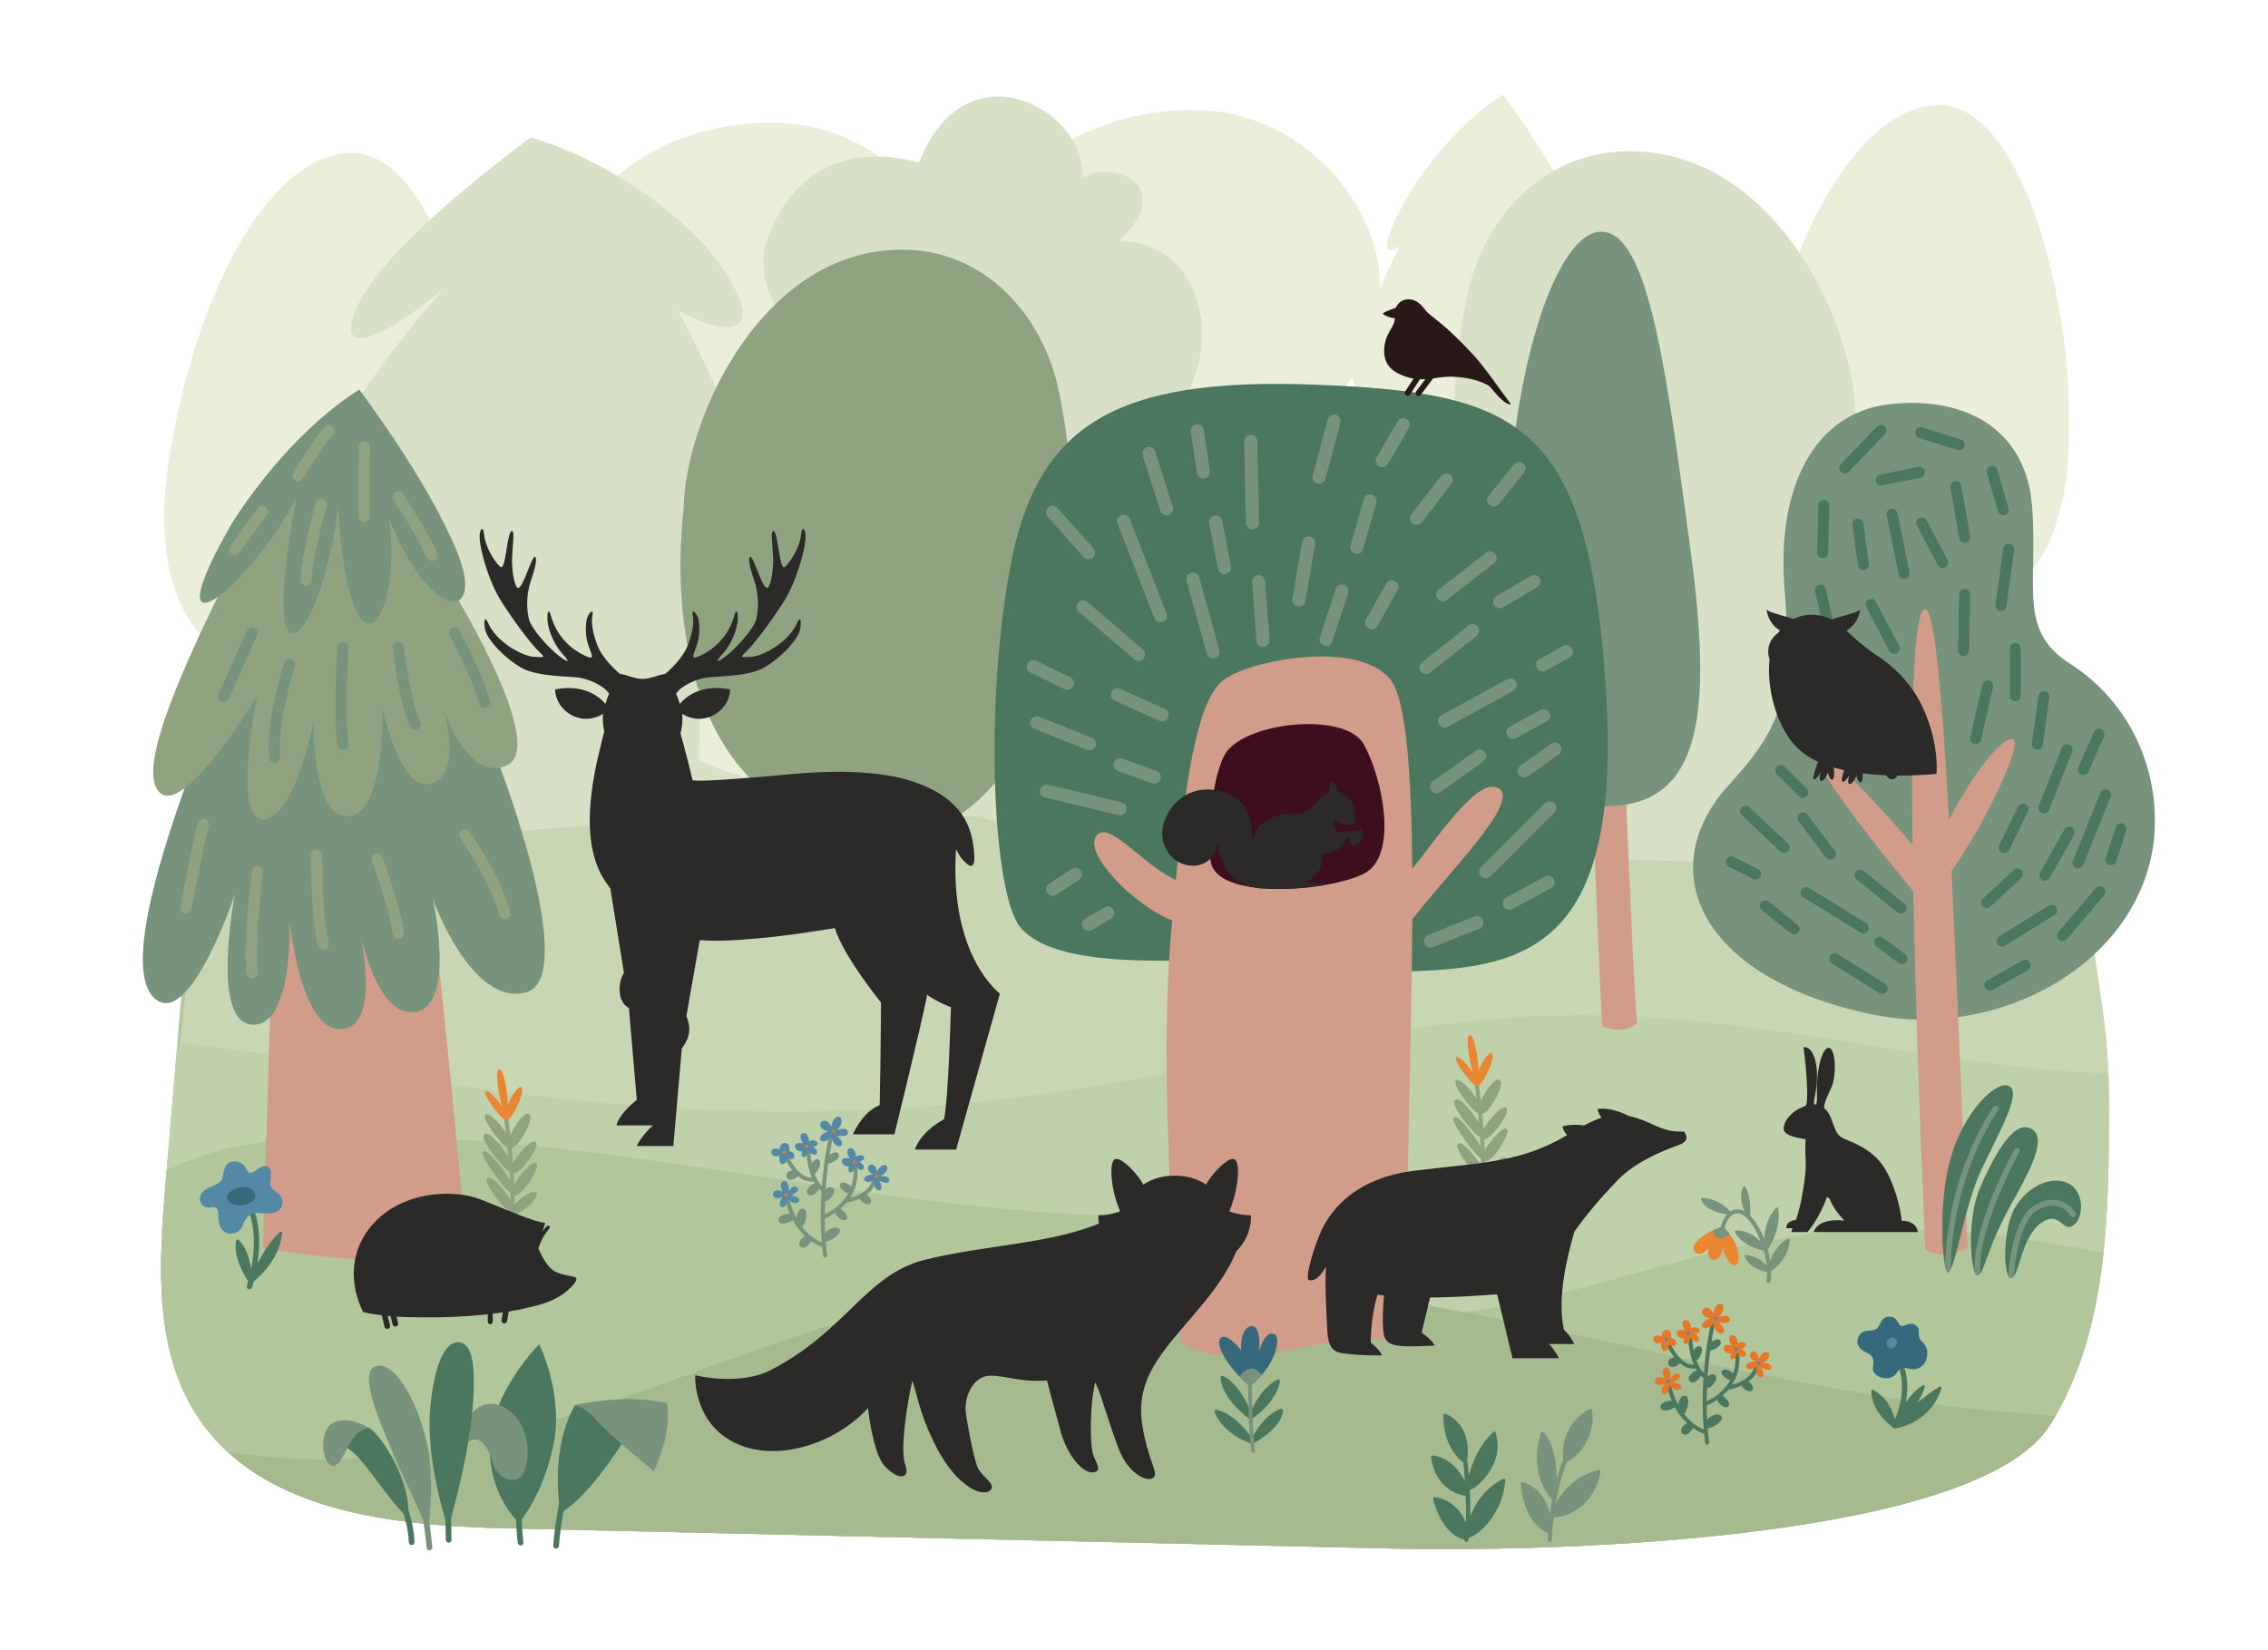 <svg width="749" height="545" viewBox="0 0 749 545" fill="none" xmlns="http://www.w3.org/2000/svg">
<path d="M667.58 260.945L61.41 310.755C59.16 337.575 56.91 364.405 54.65 391.225C52.5 416.895 50.81 444.655 64.32 466.435C84.86 499.545 129.74 503.925 168.21 504.805C265.09 507.015 361.97 509.225 458.85 511.435C520.98 512.865 653.75 507.515 676.96 470.695C696.28 440.035 696.46 400.395 696.48 364.095C696.49 327.785 687.83 290.835 667.58 260.945Z" fill="#B1C69B"/>
<path d="M659.42 203.685L75.37 198.935C73.12 225.765 56.91 364.405 54.65 391.225C52.5 416.895 50.81 444.655 64.32 466.435C84.86 499.545 129.74 503.925 168.21 504.805C265.09 507.015 361.97 509.225 458.85 511.435C520.98 512.865 653.75 507.515 676.96 470.695C696.28 440.035 696.46 400.395 696.48 364.095C696.49 327.785 679.67 233.575 659.42 203.685Z" fill="#D8E0C6"/>
<path d="M676.96 470.695C696.28 440.035 696.46 400.395 696.48 364.095C696.49 345.145 691.91 310.445 684.66 277.335C609.86 287.295 533.7 287.075 458.97 276.615C444.63 274.615 430.33 272.235 415.91 270.945C397.57 269.305 379.11 269.455 360.7 269.595C282.73 270.205 146.35 265.555 64.98 295.345C60.38 336.625 55.78 377.845 54.65 391.225C52.5 416.895 50.81 444.655 64.32 466.435C84.86 499.545 129.74 503.925 168.21 504.805C265.09 507.015 361.97 509.225 458.85 511.435C520.98 512.865 653.75 507.515 676.96 470.695Z" fill="#C8D6B4"/>
<path d="M696.28 354.645C638.91 352.185 582.16 335.525 524.52 335.275C465.64 335.015 408.2 351.825 349.98 360.555C274.43 371.875 197.22 367.645 122.13 353.565C105.76 350.485 79.55 346.885 58.6 344.185C57.29 359.865 55.97 375.545 54.65 391.225C52.5 416.895 50.81 444.655 64.32 466.435C84.86 499.545 129.74 503.925 168.21 504.805C265.09 507.015 361.97 509.225 458.85 511.435C520.98 512.865 653.75 507.515 676.96 470.695C696.28 440.035 696.46 400.395 696.48 364.095C696.48 360.945 696.41 357.795 696.28 354.645Z" fill="#BFD1AA"/>
<path d="M597.75 407.605C559.06 412.395 522.42 428.325 483.75 433.325C473.65 434.625 463.48 435.175 453.32 435.725C430.84 436.945 426.17 437.195 403.69 438.405V510.185C422.08 510.605 440.46 511.025 458.85 511.435C520.98 512.865 653.75 507.515 676.96 470.695C687.63 453.755 692.47 434.065 694.66 413.715C662.53 407.475 630.07 403.595 597.75 407.605Z" fill="#B1C69B"/>
<path d="M108.62 375.575C92.26 376.065 75.61 377.675 60.53 384.075C58.57 384.905 56.75 385.685 55.06 386.415C54.92 388.025 54.79 389.625 54.65 391.225C52.5 416.895 50.81 444.655 64.32 466.435C84.86 499.545 129.74 503.925 168.21 504.805C252.51 506.725 336.81 508.655 421.11 510.575L425.1 399.175C319.82 412.035 214.64 372.375 108.62 375.575Z" fill="#B1C69B"/>
<path d="M678.87 467.515C678.34 467.535 678.05 467.545 678.05 467.545C616.85 464.095 557.17 448.185 497.09 436.045C437.01 423.905 374.81 415.515 314.64 427.175C274.97 434.865 237.54 451.025 199.22 463.835C160.89 476.645 120.21 486.235 80.26 480.135L75.37 479.725C98.47 500.805 135.64 504.055 168.21 504.805C265.09 507.015 361.97 509.225 458.85 511.435C520.98 512.865 653.75 507.515 676.96 470.695C677.62 469.645 678.25 468.585 678.87 467.515Z" fill="#A6BA90"/>
<path d="M316.28 91.855C313.01 68.855 290.83 42.865 259.55 40.685C228.28 38.495 190.1 55.585 189.38 88.675C188.66 124.005 210.01 141.125 230.06 143.125C230.3 143.355 230.54 143.585 230.79 143.825C233.34 160.915 230.79 250.725 230.79 250.725C257.33 266.365 293.33 250.725 293.33 250.725C293.33 250.725 288.6 173.825 286.42 145.285C286.51 145.255 286.86 145.005 287.38 144.585C304.6 141.545 319.52 114.615 316.28 91.855Z" fill="#EBEFDA"/>
<path d="M455.24 87.685C451.96 64.685 429.78 38.685 398.51 36.505C367.24 34.325 329.06 51.415 328.33 84.505C327.62 119.835 348.97 136.945 369.01 138.945C369.26 139.185 369.5 139.415 369.75 139.655C372.29 156.735 369.75 246.555 369.75 246.555C396.29 262.185 432.29 246.555 432.29 246.555C432.29 246.555 427.56 169.645 425.38 141.105C425.47 141.075 425.82 140.825 426.34 140.405C443.56 137.375 458.48 110.435 455.24 87.685Z" fill="#EBEFDA"/>
<path d="M159.35 154.605C158.99 107.825 142.19 51.255 116.81 50.535C91.43 49.825 66.05 90.925 56.04 150.265C46.03 209.615 78.91 224.175 96.07 223.905C97.15 248.145 99.06 287.065 99.06 287.065C107.76 292.665 114.31 284.675 114.31 284.675L111.05 222.785C146.01 217.765 159.67 195.925 159.35 154.605Z" fill="#EBEFDA"/>
<path d="M683.43 138.825C683.07 92.045 666.27 35.465 640.89 34.755C615.51 34.035 590.13 75.145 580.12 134.485C570.11 193.825 602.98 208.395 620.14 208.125C621.23 232.365 623.13 271.285 623.13 271.285C631.83 276.885 638.39 268.895 638.39 268.895L635.13 207.005C670.09 201.985 683.74 180.145 683.43 138.825Z" fill="#EBEFDA"/>
<path d="M479.57 159.095C479.57 159.095 479.57 159.155 479.58 159.275C479.58 159.275 479.58 159.275 479.57 159.275C479.57 159.155 479.57 159.095 479.57 159.095ZM530.37 122.395C530.79 122.315 531.21 122.195 531.64 122.035C541.04 118.415 524.58 89.475 520.34 82.065C522.32 81.015 522.66 77.005 519.98 70.415C512.93 53.055 496.38 31.265 496.38 31.265C496.38 31.265 480.65 40.125 465.73 63.365C455.21 81.595 456.74 85.105 462.2 81.275C452.45 101.425 442.32 124.385 448.65 128.725C450.09 129.705 452.07 129.015 454.27 127.365C447.38 146.625 439.43 173.385 447.74 178.625C456.06 183.865 466.37 152.995 466.37 152.995C466.37 152.995 460.4 183.865 470.53 184.415C472.29 184.505 473.71 183.805 474.86 182.575L473.15 238.325C473.15 238.325 505.58 243.985 522.31 240.185C519.92 210.355 515.78 172.025 515.78 172.025C515.78 172.025 515.74 171.835 515.66 171.495C516.25 163.665 514.1 154.035 514.1 154.035C514.1 154.035 523.32 180.075 536.52 176.635C549.72 173.195 530.38 122.395 530.37 122.395Z" fill="#EBEFDA"/>
<path d="M344.11 159.955C336.39 162.305 334.52 163.105 334.72 148.135C340.45 150.355 347.43 151.905 355.31 151.455C355.26 151.525 351.78 157.605 344.11 159.955ZM328.44 173.675C328.27 179.895 323.12 175.865 316.9 170.085C310.69 164.295 302.4 157.395 302.36 147.425C308.37 145.585 313.91 142.225 317.61 137.555C317.61 137.555 320.9 140.865 326.71 144.265C326.72 144.325 328.6 167.465 328.44 173.675ZM369.43 79.675C387.76 63.275 370.24 52.015 357.29 58.775C359.46 36.905 319.27 13.755 303.51 53.625C268.46 44.625 256.24 69.705 253.02 80.315C249.81 90.925 254.95 107.975 272.64 113.755C261.06 129.195 268.78 141.095 280.04 146.565C284.42 148.685 289.81 149.405 295.26 148.855C298.05 172.395 315.19 176.895 320.12 185.895C325.05 194.905 324.55 270.145 324.55 270.145C324.55 270.145 332.34 273.155 340.06 270.145C339.63 241.425 335.77 178.825 337.92 173.255C340.06 167.675 361.51 165.825 361.61 150.675C365.74 149.885 370.08 148.515 374.58 146.395C407.38 130.965 402.87 79.355 369.43 79.675Z" fill="#D8E0C6"/>
<path d="M612.72 136.635C612.72 136.635 612.71 136.625 612.69 136.605C612.32 108.625 589.17 56.705 546.67 50.555C512.03 45.535 489.27 71.685 484.3 98.875C470.65 164.875 491.71 240.915 538.27 246.135C539.7 247.315 544.56 250.435 551.62 245.735C551.63 245.735 551.64 245.735 551.65 245.735C607.89 236.515 617.41 179.425 612.72 136.635Z" fill="#D8E0C6"/>
<path d="M161.22 153.545L158.03 246.505C158.03 246.505 168.18 252.365 196.37 244.375C193.36 191.525 191.28 141.475 191.28 141.475C191.28 141.475 175.3 135.065 161.22 153.545Z" fill="#D8E0C6"/>
<path d="M142.49 139.095C128.68 154.515 96 209.605 104.92 220.945C113.83 232.275 140.13 199.395 140.13 199.395C140.13 199.395 129.25 235.905 142.04 239.445C154.83 242.985 166.86 203.755 166.86 203.755C166.86 203.755 163.06 244.305 178.25 243.795C193.43 243.275 190.98 204.235 190.98 204.235C190.98 204.235 198.14 236.545 209.54 235.905C220.94 235.255 212.78 201.885 212.78 201.885C212.78 201.885 229.13 237.605 244.24 229.165C259.36 220.715 215.13 143.365 215.13 143.365C215.13 143.365 199.05 129.715 182.21 128.105C165.38 126.495 149.52 120.345 142.49 139.095Z" fill="#D8E0C6"/>
<path d="M146.51 95.435C132.69 110.855 97.39 155.145 106.31 166.485C115.23 177.815 141.52 144.935 141.52 144.935C141.52 144.935 130.65 181.455 143.44 184.995C156.23 188.535 168.26 149.305 168.26 149.305C168.26 149.305 164.46 189.845 179.64 189.335C194.83 188.825 192.37 149.785 192.37 149.785C192.37 149.785 199.54 182.085 210.94 181.445C222.34 180.805 214.17 147.425 214.17 147.425C214.17 147.425 230.53 183.145 245.64 174.705C260.75 166.255 216.52 88.905 216.52 88.905C216.52 88.905 200.44 75.255 183.61 73.645C166.77 72.035 153.54 76.695 146.51 95.435Z" fill="#D8E0C6"/>
<path d="M175.27 45.435C175.27 45.435 127.9 79.665 118.22 100.705C108.53 121.745 130.61 111.125 161.6 82.195C150.45 115.595 168.76 144.835 182.22 83.935C188.78 123.805 220.98 129.875 199.47 83.395C225.76 110.935 265.37 121.945 233.32 81.555C206.71 53.405 175.27 45.435 175.27 45.435Z" fill="#D8E0C6"/>
<path d="M304.5 188.965L282.93 167.905C282.21 215.005 283.18 269.145 283.18 269.145C283.18 269.145 295.57 273.855 306 271.235C304.9 259.825 304.55 224.145 304.5 188.965Z" fill="#D19C89"/>
<path d="M225.74 168.115C225.74 168.115 225.75 168.105 225.77 168.085C226.12 140.445 248.53 89.145 289.65 83.065C323.17 78.105 345.19 103.945 350 130.815C363.21 196.025 342.83 271.145 297.78 276.305C294.51 276.445 290.78 277.415 284.87 275.915C284.86 275.915 284.84 275.915 284.83 275.905C230.42 266.805 221.2 210.395 225.74 168.115Z" fill="#8FA380"/>
<path d="M536.72 256.775C536.72 256.775 550.59 241.275 547.55 239.515C544.51 237.765 536.28 245.655 536.28 245.655C536 238.635 535.74 231.745 535.49 225.195C535.49 225.195 548.85 203.475 545.58 202.045C542.31 200.625 534.98 211.475 534.98 211.475C534.4 195.735 533.96 183.385 533.78 178.245C533.78 178.245 547.05 162.895 544.7 160.195C542.35 157.495 535.89 162.815 535.89 162.815C535.89 162.815 539.04 135.975 535.94 135.375C532.84 134.765 530.17 152.315 530.17 152.315C530.17 152.315 523.67 136.235 520.07 137.735C516.47 139.245 524.92 159.155 524.92 159.155C524.92 159.155 516.27 151.165 514.02 154.675C511.77 158.185 524.38 175.305 524.38 175.305C524.08 179.945 524 187.495 524.09 196.865C524.09 196.865 517.85 188.955 514.83 191.135C511.81 193.305 524.24 207.795 524.24 207.795C524.35 213.645 524.49 219.925 524.67 226.455C524.67 226.455 510.97 216.475 509.51 220.835C508.04 225.195 525.04 238.705 525.04 238.705C526.5 285.475 529.09 339.005 529.09 339.005C529.09 339.005 535.51 342.065 540.67 338.115C539.67 326.945 538.11 291.635 536.72 256.775Z" fill="#D19C89"/>
<path d="M528.69 266.245C503.16 265.505 498.32 244.695 497.67 186.905C497.02 129.105 512.69 76.865 528.69 76.535C544.69 76.215 550.57 124.865 558.08 180.045C565.59 235.225 562.65 267.225 528.69 266.245Z" fill="#77937C"/>
<path d="M386.08 317.325C371.23 317.315 345.45 317.025 336.77 306.025C328.08 295.015 324.89 234.785 333.58 187.585C342.27 140.385 368.04 124.465 434.64 127.065C501.24 129.675 524.12 139.225 530.2 225.235C536.28 311.235 505.92 319.615 466.23 320.785C426.53 321.945 386.08 317.325 386.08 317.325Z" fill="#4B775E"/>
<path d="M466.41 303.705C477.62 288.945 501.82 265.195 495.16 260.555C488.5 255.925 475.76 275.325 466.44 286.915C466.44 286.915 466.43 286.945 466.4 287.005C466.16 255.875 464.45 230.965 459.11 224.365C448.56 211.335 413.5 217.845 404.38 224.365C396.47 230.015 392.15 250.715 388.31 290.685C376.73 285.195 366.01 270.405 361.96 276.195C357.91 281.985 374.41 299.075 387.11 303.995C387.11 303.995 386.75 308.195 386.57 310.365C382.23 363.355 390.05 443.275 390.05 443.275C408.73 455.875 439.13 437.635 466.06 443.275C463.06 418.785 466.1 356.055 466.41 303.705Z" fill="#D19C89"/>
<path d="M474.44 262.025C473.76 262.025 473.09 261.705 472.67 261.115C471.97 260.135 472.2 258.775 473.17 258.085L487.36 247.945C488.34 247.245 489.69 247.475 490.39 248.455C491.09 249.425 490.86 250.785 489.89 251.475L475.7 261.615C475.32 261.885 474.87 262.025 474.44 262.025Z" fill="#77937C"/>
<path d="M499.63 244.065C498.86 244.065 498.11 243.655 497.72 242.935C497.15 241.875 497.54 240.555 498.59 239.985L508.73 234.485C509.78 233.915 511.1 234.305 511.67 235.355C512.24 236.415 511.85 237.725 510.8 238.305L500.66 243.805C500.33 243.985 499.98 244.065 499.63 244.065Z" fill="#77937C"/>
<path d="M503.39 256.805C502.72 256.805 502.05 256.495 501.63 255.895C500.93 254.925 501.15 253.565 502.13 252.865L512.27 245.625C513.24 244.935 514.6 245.155 515.3 246.135C515.99 247.115 515.77 248.465 514.79 249.165L504.65 256.405C504.27 256.675 503.83 256.805 503.39 256.805Z" fill="#77937C"/>
<path d="M490.65 290.105C490.1 290.105 489.54 289.895 489.12 289.475C488.27 288.625 488.27 287.245 489.12 286.405L510.25 265.265C511.1 264.415 512.48 264.415 513.33 265.265C514.17 266.115 514.17 267.485 513.33 268.335L492.19 289.475C491.76 289.895 491.21 290.105 490.65 290.105Z" fill="#77937C"/>
<path d="M472.41 312.985C471.55 312.985 470.73 312.465 470.39 311.615C469.95 310.495 470.49 309.235 471.61 308.795L486.96 302.715C488.07 302.265 489.33 302.815 489.78 303.935C490.22 305.045 489.67 306.305 488.56 306.755L473.21 312.835C472.95 312.935 472.68 312.985 472.41 312.985Z" fill="#77937C"/>
<path d="M498.47 300.535C497.7 300.535 496.96 300.125 496.56 299.405C495.99 298.345 496.38 297.025 497.43 296.455L510.17 289.505C511.22 288.925 512.54 289.315 513.12 290.375C513.69 291.425 513.3 292.745 512.25 293.315L499.51 300.265C499.18 300.445 498.82 300.535 498.47 300.535Z" fill="#77937C"/>
<path d="M477.04 240.305C476.28 240.305 475.53 239.895 475.14 239.175C474.56 238.115 474.95 236.795 476 236.225L497.72 224.355C498.77 223.775 500.09 224.165 500.66 225.215C501.24 226.265 500.85 227.585 499.8 228.165L478.08 240.035C477.75 240.215 477.39 240.305 477.04 240.305Z" fill="#77937C"/>
<path d="M509.48 221.765C508.71 221.765 507.97 221.365 507.58 220.655C506.99 219.605 507.37 218.285 508.42 217.695L516.24 213.355C517.29 212.775 518.61 213.155 519.19 214.195C519.77 215.245 519.39 216.575 518.35 217.155L510.53 221.495C510.19 221.685 509.83 221.765 509.48 221.765Z" fill="#77937C"/>
<path d="M470.96 222.635C470.32 222.635 469.69 222.355 469.26 221.815C468.51 220.875 468.67 219.505 469.61 218.765L484.96 206.605C485.9 205.855 487.27 206.015 488.01 206.955C488.76 207.895 488.6 209.265 487.66 210.005L472.31 222.165C471.91 222.485 471.44 222.635 470.96 222.635Z" fill="#77937C"/>
<path d="M495.29 200.915C494.54 200.915 493.82 200.535 493.41 199.855C492.81 198.815 493.15 197.485 494.18 196.875L505.48 190.215C506.51 189.605 507.84 189.955 508.45 190.985C509.06 192.015 508.71 193.345 507.68 193.955L496.39 200.615C496.04 200.825 495.66 200.915 495.29 200.915Z" fill="#77937C"/>
<path d="M476.46 198.605C475.82 198.605 475.18 198.315 474.75 197.765C474.01 196.815 474.18 195.455 475.13 194.715L490.77 182.555C491.71 181.825 493.08 181.995 493.81 182.935C494.55 183.885 494.38 185.245 493.43 185.985L477.8 198.145C477.4 198.455 476.93 198.605 476.46 198.605Z" fill="#77937C"/>
<path d="M453 207.865C452.65 207.865 452.28 207.785 451.94 207.595C450.9 207.005 450.53 205.685 451.11 204.635L457.77 192.765C458.36 191.715 459.68 191.345 460.73 191.935C461.78 192.515 462.15 193.845 461.56 194.885L454.9 206.765C454.5 207.475 453.76 207.865 453 207.865Z" fill="#77937C"/>
<path d="M467.77 173.415C467.31 173.415 466.84 173.265 466.45 172.955C465.5 172.225 465.32 170.865 466.06 169.915L475.9 157.175C476.64 156.225 478 156.045 478.95 156.775C479.9 157.515 480.07 158.875 479.34 159.825L469.49 172.565C469.07 173.125 468.42 173.415 467.77 173.415Z" fill="#77937C"/>
<path d="M493.26 167.335C492.78 167.335 492.3 167.175 491.9 166.845C490.96 166.095 490.81 164.735 491.57 163.795L499.96 153.375C500.72 152.435 502.08 152.285 503.02 153.045C503.95 153.795 504.1 155.165 503.35 156.095L494.95 166.525C494.52 167.055 493.89 167.335 493.26 167.335Z" fill="#77937C"/>
<path d="M437.95 213.375C437.73 213.375 437.5 213.335 437.27 213.265C436.13 212.895 435.51 211.665 435.89 210.525L441.1 194.595C441.47 193.455 442.7 192.835 443.84 193.205C444.98 193.585 445.6 194.805 445.23 195.945L440.01 211.875C439.71 212.795 438.86 213.375 437.95 213.375Z" fill="#77937C"/>
<path d="M448.09 182.965C447.89 182.965 447.69 182.945 447.49 182.885C446.34 182.555 445.67 181.355 446 180.205L450.34 164.855C450.67 163.705 451.86 163.035 453.02 163.355C454.17 163.685 454.84 164.885 454.52 166.035L450.17 181.385C449.9 182.345 449.03 182.965 448.09 182.965Z" fill="#77937C"/>
<path d="M456.48 154.295C456.11 154.295 455.73 154.205 455.39 154.005C454.35 153.395 454 152.065 454.61 151.035L461.56 139.155C462.16 138.125 463.49 137.775 464.53 138.385C465.56 138.985 465.91 140.315 465.31 141.355L458.36 153.225C457.95 153.915 457.23 154.295 456.48 154.295Z" fill="#77937C"/>
<path d="M428.98 200.345C428.86 200.345 428.73 200.335 428.61 200.315C427.43 200.115 426.63 198.995 426.83 197.805L430.02 178.985C430.22 177.805 431.35 177.005 432.52 177.205C433.7 177.405 434.5 178.525 434.3 179.705L431.11 198.535C430.94 199.595 430.02 200.345 428.98 200.345Z" fill="#77937C"/>
<path d="M435.63 159.805C435.45 159.805 435.26 159.775 435.07 159.725C433.92 159.415 433.23 158.235 433.53 157.075L438.46 138.545C438.77 137.385 439.96 136.685 441.11 136.995C442.27 137.305 442.96 138.495 442.66 139.655L437.73 158.185C437.47 159.155 436.59 159.805 435.63 159.805Z" fill="#77937C"/>
<path d="M417.1 213.665C415.97 213.665 415.02 212.795 414.94 211.655L413.49 192.255C413.4 191.055 414.3 190.015 415.49 189.925C416.68 189.825 417.73 190.735 417.82 191.925L419.27 211.325C419.36 212.525 418.46 213.565 417.26 213.655C417.21 213.655 417.15 213.665 417.1 213.665Z" fill="#77937C"/>
<path d="M413.63 174.855C412.45 174.855 411.48 173.915 411.46 172.735L410.88 145.805C410.85 144.605 411.8 143.615 413 143.585C413.02 143.585 413.03 143.585 413.05 143.585C414.23 143.585 415.19 144.525 415.22 145.715L415.8 172.645C415.82 173.835 414.87 174.835 413.67 174.855C413.66 174.855 413.64 174.855 413.63 174.855Z" fill="#77937C"/>
<path d="M404.36 189.625C403.34 189.625 402.43 188.905 402.23 187.865L399.33 172.805C399.11 171.625 399.88 170.495 401.05 170.265C402.23 170.045 403.37 170.805 403.6 171.985L406.49 187.045C406.72 188.225 405.95 189.365 404.77 189.585C404.63 189.615 404.49 189.625 404.36 189.625Z" fill="#77937C"/>
<path d="M397.41 158.065C396.35 158.065 395.42 157.285 395.26 156.215L393.23 142.605C393.06 141.415 393.88 140.315 395.06 140.135C396.25 139.955 397.35 140.775 397.53 141.965L399.56 155.575C399.73 156.755 398.92 157.865 397.73 158.045C397.62 158.055 397.51 158.065 397.41 158.065Z" fill="#77937C"/>
<path d="M400.59 217.425C399.64 217.425 398.77 216.795 398.5 215.835L391.84 191.805C391.52 190.645 392.2 189.445 393.35 189.125C394.51 188.805 395.71 189.485 396.03 190.635L402.69 214.675C403.01 215.835 402.33 217.025 401.18 217.345C400.98 217.405 400.79 217.425 400.59 217.425Z" fill="#77937C"/>
<path d="M385.25 170.225C384.33 170.225 383.47 169.635 383.18 168.715L377.39 150.465C377.02 149.325 377.66 148.105 378.8 147.745C379.94 147.375 381.16 148.005 381.53 149.155L387.32 167.395C387.68 168.535 387.05 169.765 385.91 170.125C385.69 170.195 385.47 170.225 385.25 170.225Z" fill="#77937C"/>
<path d="M383.22 205.555C382.35 205.555 381.53 205.025 381.2 204.165L369.04 172.895C368.6 171.775 369.15 170.525 370.27 170.085C371.39 169.655 372.65 170.205 373.08 171.325L385.24 202.595C385.68 203.715 385.13 204.975 384.01 205.405C383.75 205.505 383.48 205.555 383.22 205.555Z" fill="#77937C"/>
<path d="M375.98 218.295C375.48 218.295 374.98 218.125 374.57 217.775L356.33 202.135C355.42 201.355 355.31 199.985 356.09 199.075C356.87 198.165 358.24 198.055 359.15 198.835L377.4 214.475C378.31 215.255 378.41 216.625 377.63 217.535C377.2 218.035 376.59 218.295 375.98 218.295Z" fill="#77937C"/>
<path d="M359.48 184.705C358.88 184.705 358.28 184.455 357.85 183.975L345.98 170.655C345.18 169.765 345.26 168.385 346.16 167.595C347.06 166.795 348.43 166.875 349.22 167.765L361.1 181.085C361.9 181.985 361.82 183.355 360.92 184.155C360.51 184.525 359.99 184.705 359.48 184.705Z" fill="#77937C"/>
<path d="M383.8 238.275C383.5 238.275 383.2 238.215 382.91 238.085L368.14 231.425C367.05 230.935 366.56 229.645 367.05 228.555C367.55 227.455 368.83 226.965 369.92 227.465L384.69 234.125C385.79 234.615 386.27 235.905 385.78 236.995C385.42 237.795 384.63 238.275 383.8 238.275Z" fill="#77937C"/>
<path d="M352.52 227.855C352.21 227.855 351.88 227.785 351.58 227.635L340.28 222.125C339.2 221.605 338.76 220.305 339.28 219.225C339.81 218.145 341.11 217.705 342.18 218.225L353.48 223.725C354.56 224.255 355 225.555 354.48 226.625C354.1 227.405 353.33 227.855 352.52 227.855Z" fill="#77937C"/>
<path d="M381.19 258.835C380.95 258.835 380.7 258.795 380.46 258.705L369.17 254.655C368.04 254.245 367.45 253.005 367.86 251.875C368.26 250.745 369.51 250.165 370.64 250.565L381.93 254.615C383.06 255.025 383.64 256.265 383.24 257.395C382.92 258.285 382.09 258.835 381.19 258.835Z" fill="#77937C"/>
<path d="M359.76 247.835C359.5 247.835 359.22 247.785 358.96 247.675L341.59 240.725C340.47 240.285 339.93 239.015 340.38 237.905C340.82 236.795 342.08 236.245 343.2 236.695L360.57 243.645C361.69 244.085 362.23 245.355 361.78 246.465C361.44 247.315 360.63 247.835 359.76 247.835Z" fill="#77937C"/>
<path d="M369.9 269.265C369.74 269.265 369.57 269.245 369.4 269.205L345.07 263.405C343.91 263.135 343.19 261.955 343.46 260.795C343.74 259.625 344.92 258.905 346.08 259.185L370.4 264.975C371.57 265.255 372.29 266.425 372.01 267.595C371.78 268.585 370.89 269.265 369.9 269.265Z" fill="#77937C"/>
<path d="M347.61 295.895C346.9 295.895 346.2 295.555 345.79 294.915C345.13 293.915 345.41 292.565 346.42 291.915L353.94 286.985C354.95 286.335 356.29 286.615 356.95 287.615C357.61 288.625 357.32 289.965 356.32 290.625L348.79 295.545C348.43 295.785 348.01 295.895 347.61 295.895Z" fill="#77937C"/>
<path d="M359.48 307.485C358.74 307.485 358.01 307.105 357.61 306.415C357 305.385 357.34 304.055 358.37 303.445L364.74 299.675C365.77 299.065 367.11 299.405 367.72 300.445C368.33 301.475 367.99 302.805 366.95 303.415L360.58 307.185C360.23 307.385 359.85 307.485 359.48 307.485Z" fill="#77937C"/>
<path d="M641.02 458.065C640.88 457.945 640.68 457.935 640.52 458.025C637.89 459.595 635.44 461.435 633.31 463.235C634.3 461.625 635.15 459.865 635.67 458.045C635.72 457.875 635.66 457.685 635.52 457.575C635.37 457.465 635.18 457.455 635.02 457.545C632.75 458.905 630.87 461.025 629.38 463.195C630.74 456.345 628.96 451.805 628.85 451.555C628.67 451.105 628.16 450.885 627.71 451.075C627.26 451.255 627.05 451.765 627.23 452.215C627.26 452.305 629.95 459.255 625.76 468.795C625.08 466.025 623.29 461.655 618.63 459.035C618.49 458.965 618.32 458.965 618.19 459.045C618.05 459.125 617.97 459.265 617.97 459.425C618.05 466.615 625.17 471.495 625.49 471.725H625.5C625.5 471.725 625.5 471.725 625.51 471.725C625.53 471.745 625.56 471.755 625.59 471.765C625.6 471.765 625.61 471.775 625.61 471.775C625.62 471.775 625.62 471.775 625.62 471.775C625.66 471.785 625.7 471.795 625.74 471.795C625.76 471.795 625.77 471.795 625.79 471.795C625.91 471.785 637.44 470.375 641.17 458.535C641.22 458.365 641.16 458.175 641.02 458.065Z" fill="#4B775E"/>
<path d="M627.79 437.865C626.73 437.555 626.67 434.735 623.87 434.895C621.06 435.055 621.22 437.585 619.82 438.825C618.42 440.065 615.46 438.705 614.06 441.025C612.65 443.345 613.65 445.475 615.98 446.515C618.3 447.555 619.1 448.475 618.54 451.595C617.98 454.725 624.11 456.925 626.39 453.445C628.67 449.955 629.96 453.205 633.36 451.995C636.77 450.795 637.53 445.595 634.96 443.345C632.4 441.105 634.84 439.105 632.64 437.705C630.44 436.295 629.32 438.305 627.79 437.865Z" fill="#36697B"/>
<path d="M626.15 442.265C624.84 440.665 622.11 442.865 623.39 444.705C624.67 446.555 627.59 444.025 626.15 442.265Z" fill="#5389A5"/>
<path d="M580.71 451.375C580.78 451.015 580.54 450.675 580.19 450.605C579.83 450.535 579.49 450.765 579.42 451.125C578.64 455.065 574.36 456.735 571.99 457.355C573.71 454.715 574.85 451.235 574.33 446.755C574.28 446.395 573.95 446.135 573.59 446.175C573.23 446.225 572.97 446.545 573.02 446.905C573.32 449.525 573.03 451.755 572.38 453.655C571.7 452.925 570.56 452.335 569.7 452.335C569.22 452.335 568.94 452.525 568.79 452.685C568.52 452.965 568.47 453.355 568.64 453.765C569 454.595 570.35 455.585 571.39 455.875C571 456.575 570.56 457.225 570.1 457.815C570 457.885 569.93 457.975 569.88 458.085C567.7 460.715 565 462.185 563.61 462.815C563.62 461.345 563.65 459.905 563.71 458.505C564.8 458.475 566.16 456.945 566.62 455.895C567 455.035 566.8 454.545 566.56 454.295C566.29 453.995 565.95 453.845 565.57 453.845C564.92 453.845 564.33 454.295 563.91 454.725C564.13 451.485 564.46 448.545 564.79 446.045C565.86 445.975 567.71 444.965 568.19 443.965C568.41 443.515 568.37 443.075 568.09 442.725C567.95 442.555 567.7 442.355 567.25 442.355C566.67 442.355 565.88 442.715 565.21 443.215C565.79 439.565 566.31 437.375 566.32 437.305C566.41 436.955 566.19 436.595 565.84 436.515C565.48 436.425 565.13 436.645 565.04 436.995C565.02 437.115 563.43 443.825 562.68 453.485C561.97 452.785 561.4 451.915 560.93 450.975C560.92 450.965 560.92 450.965 560.92 450.955C560.67 450.465 560.45 449.945 560.26 449.425C560.9 449.045 561.46 448.055 561.72 447.425C562 446.745 562.38 445.515 561.74 444.885C561.56 444.695 561.32 444.605 561.07 444.605C560.4 444.605 559.86 445.245 559.59 445.625C559.5 445.745 559.42 445.885 559.34 446.025C558.9 443.715 558.85 441.885 558.85 441.845C558.85 441.485 558.55 441.195 558.2 441.195C558.19 441.195 558.19 441.195 558.18 441.195C557.82 441.205 557.53 441.495 557.54 441.865C557.54 442.145 557.65 446.735 559.35 450.715C554.92 450.895 551.73 443.955 551.69 443.875C551.54 443.545 551.15 443.395 550.82 443.545C550.49 443.695 550.34 444.085 550.49 444.415C550.57 444.585 551.43 446.475 552.92 448.325C552.3 448.395 551.6 448.625 551.2 449.155C550.92 449.525 550.84 449.985 550.98 450.465C551.16 451.095 551.66 451.455 552.35 451.455C553.2 451.455 554.26 450.905 554.79 450.265C556.03 451.295 557.5 452.045 559.16 452.045C559.42 452.045 559.69 452.025 559.97 451.985C560.08 452.185 560.19 452.385 560.31 452.575C559.34 452.935 558.19 453.885 557.82 454.745C557.58 455.285 557.65 455.785 557.99 456.155C558.26 456.445 558.61 456.595 558.99 456.595C560.06 456.595 561.19 455.385 561.69 454.355C561.96 454.635 562.25 454.895 562.56 455.125C562.39 457.815 562.29 460.695 562.3 463.715C562.29 463.775 562.29 463.845 562.3 463.905C562.32 466.565 562.42 469.315 562.65 472.115C559.85 470.955 557.74 469.055 556.17 467.015C556.93 466.225 557.45 464.385 557.53 463.275C557.68 461.455 556.93 461.065 556.48 460.995C555.58 460.845 554.83 461.665 554.44 463.165C554.37 463.445 554.31 463.755 554.27 464.085C552.49 460.775 551.93 457.835 551.92 457.775C551.85 457.415 551.51 457.175 551.15 457.245C550.8 457.305 550.56 457.645 550.62 458.005C550.66 458.205 551.03 460.175 552.11 462.695C552.01 462.695 551.91 462.685 551.81 462.685C550.73 462.685 549.29 463.035 548.66 463.805C548.39 464.135 548.29 464.515 548.37 464.905C548.43 465.195 548.69 465.885 549.89 465.885C550.92 465.885 552.31 465.375 553.1 464.765C554.07 466.565 555.38 468.455 557.15 470.105C556.41 470.405 555.7 471.015 555.38 471.685C555.08 472.285 555.12 472.885 555.5 473.365C555.75 473.685 556.09 473.855 556.48 473.855C557.54 473.855 558.68 472.595 559.07 471.655C560.17 472.415 561.4 473.075 562.78 473.585C562.88 474.565 562.99 475.565 563.12 476.565C563.16 476.895 563.45 477.135 563.77 477.135C563.8 477.135 563.83 477.135 563.86 477.125C564.22 477.085 564.47 476.755 564.43 476.395C564.23 474.835 564.07 473.275 563.94 471.745C565.35 471.695 568.18 469.975 568.59 468.665C568.74 468.195 568.61 467.775 568.22 467.505C567.92 467.285 567.54 467.175 567.12 467.175C565.98 467.175 564.62 467.995 563.76 468.875C563.68 467.305 563.63 465.755 563.62 464.235C564.27 463.965 565.56 463.345 567.03 462.335C567.47 463.375 568.82 464.805 569.98 464.805C570.28 464.805 570.55 464.705 570.77 464.515C570.95 464.345 571.22 463.965 570.96 463.265C570.65 462.455 569.71 461.445 568.81 460.965C569.48 460.385 570.15 459.715 570.79 458.965C571.41 458.875 573.22 458.525 575.14 457.655C575.54 458.575 576.85 459.525 577.81 459.525C578.06 459.525 578.29 459.465 578.47 459.345C578.9 459.075 579.05 458.575 578.88 458.015C578.7 457.385 578.13 456.705 577.44 456.315C578.97 455.185 580.27 453.595 580.71 451.375Z" fill="#4B775E"/>
<path d="M556.49 439.425C556.49 439.425 555.45 438.305 555.63 436.915C555.82 435.525 558.25 435.395 558.49 438.805C559.77 437.395 563.51 439.825 559.64 440.575C562.55 441.955 560.65 444.815 558.2 441.855C557.63 444.655 555.31 444.655 556.17 442.035C553.55 442.435 552.29 438.355 556.49 439.425Z" fill="#E57828"/>
<path d="M548.66 443.485C548.66 443.485 547.01 444.015 546.23 443.135C545.46 442.255 546.18 440.375 548.82 441.375C548.32 438.835 552.59 438.035 551.87 441.985C553.95 441.875 554.64 445.835 551.09 444.145C551.36 446.575 548.16 447.545 548.66 443.485Z" fill="#E57828"/>
<path d="M565.83 433.845C565.83 433.845 566.02 432.295 566.77 431.335C567.51 430.375 569.3 430.155 569.17 432.085C569.04 434.005 567.51 435.125 567.51 435.125C567.51 435.125 569.73 434.135 570.69 434.805C571.65 435.475 571.52 436.725 570.18 436.885C568.85 437.045 567.57 436.885 567.57 436.885C567.57 436.885 568.9 437.665 569.3 439.125C569.7 440.595 567.7 440.895 566.69 439.345C565.67 437.795 565.83 436.885 565.83 436.885C565.83 436.885 565 438.645 563.32 438.725C561.64 438.805 561.11 436.745 564.82 435.365C561.13 434.805 561.83 432.085 563.32 431.915C564.82 431.755 565.83 433.845 565.83 433.845Z" fill="#E57828"/>
<path d="M549.71 455.375C549.71 455.375 549.07 454.165 549.12 453.105C549.18 452.025 550.36 450.975 551.23 452.435C552.1 453.885 551.56 455.465 551.56 455.465C551.56 455.465 552.67 453.625 553.7 453.625C554.73 453.625 555.26 454.595 554.38 455.385C553.5 456.175 552.49 456.705 552.49 456.705C552.49 456.705 553.85 456.585 554.87 457.445C555.9 458.305 554.6 459.525 553.09 458.915C551.58 458.305 551.24 457.575 551.24 457.575C551.24 457.575 551.53 459.265 550.36 460.165C549.19 461.065 547.77 459.845 549.75 456.985C546.81 458.435 545.94 456.125 546.93 455.255C547.93 454.385 549.71 455.375 549.71 455.375Z" fill="#E57828"/>
<path d="M580.9 448.705C580.9 448.705 581.48 447.465 582.37 446.865C583.26 446.275 584.81 446.585 584.17 448.155C583.53 449.725 581.94 450.235 581.94 450.235C581.94 450.235 584.07 450.025 584.69 450.845C585.31 451.675 584.85 452.685 583.69 452.445C582.54 452.215 581.51 451.725 581.51 451.725C581.51 451.725 582.41 452.745 582.34 454.075C582.27 455.415 580.52 455.105 580.1 453.535C579.68 451.965 580.06 451.245 580.06 451.245C580.06 451.245 578.88 452.485 577.46 452.095C576.03 451.695 576.16 449.825 579.63 449.695C576.71 448.215 578.04 446.135 579.34 446.405C580.63 446.685 580.9 448.705 580.9 448.705Z" fill="#E57828"/>
<path d="M571.96 444.405C571.96 444.405 570.92 443.285 571.11 441.895C571.29 440.505 573.72 440.375 573.96 443.785C575.97 442.395 578.25 444.315 575.11 445.555C578.02 446.935 576.13 449.795 573.67 446.835C573.11 449.635 570.79 449.635 571.64 447.015C569.02 447.415 567.77 443.335 571.96 444.405Z" fill="#E57828"/>
<path d="M567.11 435.485C567.11 435.815 566.85 436.085 566.51 436.085C566.18 436.085 565.91 435.815 565.91 435.485C565.91 435.155 566.18 434.885 566.51 434.885C566.85 434.885 567.11 435.155 567.11 435.485Z" fill="#5389A5"/>
<path d="M573.93 445.615C573.93 445.945 573.66 446.215 573.33 446.215C573 446.215 572.73 445.945 572.73 445.615C572.73 445.285 573 445.015 573.33 445.015C573.66 445.015 573.93 445.285 573.93 445.615Z" fill="#5389A5"/>
<path d="M581.39 450.225C581.39 450.555 581.12 450.825 580.79 450.825C580.45 450.825 580.18 450.555 580.18 450.225C580.18 449.885 580.45 449.625 580.79 449.625C581.12 449.625 581.39 449.885 581.39 450.225Z" fill="#5389A5"/>
<path d="M558.15 440.375C558.15 440.705 557.89 440.975 557.55 440.975C557.22 440.975 556.95 440.705 556.95 440.375C556.95 440.045 557.22 439.775 557.55 439.775C557.89 439.775 558.15 440.045 558.15 440.375Z" fill="#5389A5"/>
<path d="M550.89 442.325C550.89 442.655 550.62 442.925 550.29 442.925C549.96 442.925 549.69 442.655 549.69 442.325C549.69 441.995 549.96 441.725 550.29 441.725C550.62 441.725 550.89 441.995 550.89 442.325Z" fill="#5389A5"/>
<path d="M551.49 456.435C551.49 456.765 551.22 457.035 550.89 457.035C550.56 457.035 550.29 456.765 550.29 456.435C550.29 456.105 550.56 455.835 550.89 455.835C551.22 455.835 551.49 456.105 551.49 456.435Z" fill="#5389A5"/>
<path d="M289.46 389.625C289.53 389.265 289.29 388.915 288.94 388.845C288.58 388.775 288.24 389.015 288.17 389.365C287.4 393.315 283.12 394.975 280.74 395.605C282.46 392.965 283.6 389.485 283.08 385.005C283.03 384.645 282.71 384.385 282.34 384.425C281.98 384.465 281.72 384.795 281.77 385.155C282.07 387.765 281.78 390.005 281.13 391.905C280.45 391.175 279.31 390.585 278.45 390.585C277.97 390.585 277.69 390.775 277.54 390.935C277.27 391.205 277.22 391.605 277.4 392.015C277.75 392.845 279.1 393.835 280.14 394.125C279.75 394.825 279.32 395.475 278.85 396.065C278.75 396.135 278.68 396.225 278.63 396.335C276.45 398.955 273.75 400.425 272.36 401.055C272.37 399.585 272.4 398.145 272.46 396.755C273.55 396.715 274.91 395.195 275.37 394.145C275.75 393.275 275.55 392.795 275.31 392.535C275.04 392.245 274.7 392.085 274.32 392.085C273.67 392.085 273.08 392.535 272.66 392.975C272.88 389.735 273.21 386.795 273.55 384.295C274.62 384.225 276.46 383.215 276.94 382.215C277.16 381.765 277.12 381.325 276.84 380.965C276.7 380.805 276.45 380.605 276 380.605C275.42 380.605 274.64 380.955 273.96 381.465C274.54 377.815 275.06 375.615 275.07 375.555C275.16 375.195 274.94 374.845 274.59 374.765C274.23 374.675 273.88 374.895 273.79 375.245C273.77 375.355 272.18 382.075 271.43 391.735C270.73 391.025 270.15 390.165 269.68 389.225C269.68 389.215 269.67 389.215 269.67 389.205C269.42 388.705 269.21 388.195 269.01 387.665C269.66 387.295 270.21 386.305 270.47 385.665C270.75 384.995 271.13 383.765 270.5 383.135C270.31 382.945 270.07 382.845 269.82 382.845C269.15 382.845 268.61 383.485 268.34 383.875C268.25 383.995 268.17 384.125 268.09 384.265C267.65 381.965 267.61 380.125 267.61 380.085C267.6 379.725 267.31 379.445 266.95 379.445C266.94 379.445 266.94 379.445 266.94 379.445C266.57 379.445 266.28 379.745 266.29 380.115C266.29 380.385 266.4 384.985 268.11 388.965C263.67 389.145 260.48 382.195 260.44 382.125C260.3 381.795 259.91 381.645 259.57 381.795C259.24 381.945 259.1 382.335 259.24 382.665C259.32 382.835 260.19 384.725 261.67 386.575C261.05 386.635 260.35 386.875 259.95 387.405C259.67 387.775 259.59 388.225 259.73 388.715C259.91 389.345 260.41 389.705 261.1 389.705C261.95 389.705 263.01 389.155 263.54 388.505C264.78 389.535 266.25 390.295 267.91 390.295C268.17 390.295 268.44 390.275 268.72 390.235C268.83 390.435 268.94 390.625 269.06 390.825C268.09 391.185 266.94 392.135 266.57 392.995C266.33 393.535 266.4 394.035 266.74 394.395C267.01 394.685 267.36 394.845 267.74 394.845C268.81 394.845 269.94 393.635 270.44 392.595C270.71 392.875 271 393.135 271.31 393.375C271.14 396.065 271.04 398.945 271.05 401.955C271.04 402.025 271.04 402.085 271.05 402.155C271.07 404.805 271.17 407.565 271.4 410.365C268.6 409.195 266.49 407.305 264.92 405.265C265.69 404.475 266.2 402.635 266.28 401.525C266.43 399.705 265.68 399.305 265.23 399.235C264.33 399.095 263.58 399.915 263.19 401.415C263.12 401.695 263.07 402.005 263.02 402.325C261.24 399.025 260.68 396.075 260.67 396.025C260.61 395.665 260.27 395.425 259.9 395.485C259.55 395.555 259.31 395.895 259.37 396.255C259.41 396.455 259.78 398.425 260.86 400.945C260.76 400.935 260.66 400.935 260.56 400.935C259.48 400.935 258.04 401.285 257.41 402.055C257.14 402.375 257.04 402.755 257.12 403.145C257.18 403.445 257.44 404.135 258.64 404.135C259.67 404.135 261.06 403.615 261.86 403.015C262.82 404.805 264.14 406.705 265.9 408.345C265.16 408.655 264.45 409.265 264.13 409.925C263.83 410.535 263.87 411.125 264.25 411.615C264.5 411.935 264.84 412.105 265.23 412.105C266.29 412.105 267.43 410.845 267.83 409.905C268.92 410.665 270.15 411.325 271.54 411.825C271.63 412.815 271.74 413.805 271.87 414.805C271.92 415.135 272.2 415.385 272.52 415.385C272.55 415.385 272.58 415.375 272.61 415.375C272.97 415.325 273.23 414.995 273.18 414.635C272.98 413.075 272.82 411.525 272.69 409.985C274.1 409.945 276.93 408.225 277.35 406.905C277.49 406.445 277.36 406.015 276.97 405.745C276.67 405.535 276.3 405.425 275.87 405.425C274.73 405.425 273.37 406.245 272.51 407.125C272.43 405.555 272.38 404.005 272.37 402.485C273.02 402.205 274.31 401.595 275.78 400.585C276.22 401.625 277.57 403.055 278.73 403.055C279.03 403.055 279.31 402.955 279.52 402.755C279.71 402.595 279.97 402.215 279.71 401.515C279.4 400.705 278.46 399.695 277.56 399.205C278.23 398.625 278.9 397.965 279.54 397.215C280.16 397.115 281.97 396.775 283.89 395.895C284.29 396.825 285.6 397.775 286.56 397.775C286.81 397.775 287.04 397.715 287.23 397.585C287.65 397.315 287.8 396.815 287.64 396.265C287.45 395.625 286.88 394.945 286.19 394.565C287.72 393.425 289.03 391.835 289.46 389.625Z" fill="#77937C"/>
<path d="M265.24 377.665C265.24 377.665 264.2 376.545 264.38 375.155C264.57 373.775 267 373.635 267.24 377.055C268.52 375.635 272.26 378.065 268.39 378.815C271.3 380.205 269.4 383.065 266.95 380.095C266.39 382.905 264.06 382.905 264.92 380.285C262.3 380.685 261.05 376.605 265.24 377.665Z" fill="#5389A5"/>
<path d="M257.41 381.725C257.41 381.725 255.76 382.265 254.99 381.385C254.21 380.495 254.93 378.625 257.57 379.615C257.07 377.085 261.34 376.285 260.62 380.235C262.7 380.125 263.4 384.075 259.84 382.395C260.11 384.825 256.91 385.785 257.41 381.725Z" fill="#5389A5"/>
<path d="M274.58 372.085C274.58 372.085 274.77 370.535 275.52 369.575C276.27 368.615 278.05 368.405 277.92 370.325C277.79 372.245 276.26 373.375 276.26 373.375C276.26 373.375 278.48 372.385 279.44 373.045C280.41 373.715 280.27 374.975 278.94 375.135C277.6 375.295 276.32 375.135 276.32 375.135C276.32 375.135 277.65 375.905 278.05 377.375C278.45 378.845 276.45 379.135 275.44 377.585C274.42 376.045 274.58 375.135 274.58 375.135C274.58 375.135 273.76 376.895 272.07 376.975C270.39 377.055 269.86 374.985 273.57 373.615C269.88 373.045 270.58 370.325 272.07 370.165C273.57 370.005 274.58 372.085 274.58 372.085Z" fill="#5389A5"/>
<path d="M258.46 393.625C258.46 393.625 257.82 392.415 257.87 391.345C257.93 390.275 259.11 389.225 259.98 390.675C260.85 392.135 260.31 393.705 260.31 393.705C260.31 393.705 261.42 391.875 262.45 391.875C263.48 391.875 264.01 392.845 263.13 393.635C262.25 394.415 261.25 394.945 261.25 394.945C261.25 394.945 262.6 394.835 263.62 395.695C264.65 396.545 263.36 397.765 261.84 397.165C260.33 396.555 259.99 395.825 259.99 395.825C259.99 395.825 260.28 397.505 259.11 398.415C257.94 399.315 256.52 398.095 258.5 395.235C255.56 396.685 254.69 394.375 255.69 393.505C256.68 392.635 258.46 393.625 258.46 393.625Z" fill="#5389A5"/>
<path d="M289.65 386.955C289.65 386.955 290.23 385.715 291.12 385.115C292.01 384.515 293.57 384.835 292.92 386.405C292.28 387.965 290.7 388.485 290.7 388.485C290.7 388.485 292.82 388.275 293.44 389.095C294.06 389.915 293.61 390.925 292.45 390.695C291.29 390.465 290.26 389.975 290.26 389.975C290.26 389.975 291.16 390.985 291.09 392.325C291.02 393.665 289.27 393.355 288.85 391.785C288.43 390.205 288.81 389.495 288.81 389.495C288.81 389.495 287.64 390.735 286.21 390.345C284.78 389.945 284.91 388.075 288.39 387.945C285.46 386.455 286.79 384.375 288.09 384.655C289.38 384.935 289.65 386.955 289.65 386.955Z" fill="#5389A5"/>
<path d="M280.71 382.645C280.71 382.645 279.67 381.525 279.86 380.135C280.05 378.755 282.47 378.615 282.71 382.035C284.72 380.645 287 382.565 283.86 383.795C286.77 385.185 284.88 388.045 282.42 385.075C281.86 387.885 279.54 387.885 280.39 385.265C277.78 385.665 276.52 381.585 280.71 382.645Z" fill="#5389A5"/>
<path d="M275.86 373.735C275.86 374.065 275.6 374.335 275.26 374.335C274.93 374.335 274.66 374.065 274.66 373.735C274.66 373.395 274.93 373.125 275.26 373.125C275.6 373.125 275.86 373.395 275.86 373.735Z" fill="#E57828"/>
<path d="M282.68 383.855C282.68 384.195 282.41 384.465 282.08 384.465C281.75 384.465 281.48 384.195 281.48 383.855C281.48 383.525 281.75 383.255 282.08 383.255C282.41 383.255 282.68 383.525 282.68 383.855Z" fill="#E57828"/>
<path d="M290.14 388.465C290.14 388.805 289.87 389.075 289.54 389.075C289.21 389.075 288.94 388.805 288.94 388.465C288.94 388.135 289.21 387.865 289.54 387.865C289.87 387.865 290.14 388.135 290.14 388.465Z" fill="#E57828"/>
<path d="M266.91 378.625C266.91 378.955 266.64 379.225 266.3 379.225C265.97 379.225 265.7 378.955 265.7 378.625C265.7 378.285 265.97 378.025 266.3 378.025C266.64 378.025 266.91 378.285 266.91 378.625Z" fill="#E57828"/>
<path d="M259.64 380.575C259.64 380.905 259.37 381.175 259.04 381.175C258.71 381.175 258.44 380.905 258.44 380.575C258.44 380.235 258.71 379.975 259.04 379.975C259.37 379.975 259.64 380.235 259.64 380.575Z" fill="#E57828"/>
<path d="M260.24 394.685C260.24 395.015 259.97 395.285 259.64 395.285C259.31 395.285 259.04 395.015 259.04 394.685C259.04 394.355 259.31 394.085 259.64 394.085C259.97 394.085 260.24 394.355 260.24 394.685Z" fill="#E57828"/>
<path d="M496.9 382.295C495.54 382.295 492.21 384.615 490.4 386.585C490.42 385.605 490.42 384.615 490.41 383.605H490.42C492.98 383.605 497.19 376.635 497.79 374.125C497.85 373.865 498.04 373.075 497.49 372.795C497.39 372.745 497.27 372.715 497.15 372.715C495.87 372.715 492.18 376.825 490.31 379.775C490.27 378.625 490.21 377.465 490.15 376.325C492.48 376.085 496.83 369.965 497.59 367.435C497.83 366.645 497.75 366.115 497.35 365.855C497.21 365.755 497.05 365.715 496.87 365.715C495.27 365.715 491.62 370.035 489.91 372.835C489.78 371.125 489.64 369.465 489.49 367.895C491.65 367.465 494.82 361.865 495.55 359.055C495.67 358.595 496.04 357.175 495.2 356.705C495.06 356.625 494.9 356.585 494.73 356.585C493.1 356.585 490.41 360.665 489.05 363.625C488.53 359.025 488.07 355.895 488.06 355.815C488.01 355.455 487.67 355.205 487.31 355.265C486.95 355.315 486.71 355.655 486.76 356.015C486.77 356.085 487.17 358.815 487.64 362.895C485.8 360.125 482.71 356.685 481.38 356.685C481.13 356.685 480.91 356.795 480.77 356.985C480.47 357.415 480.6 358.135 481.21 359.335C482.48 361.785 486.35 366.965 488.15 367.775C488.25 368.775 488.35 369.825 488.44 370.895C486.62 367.855 482.87 363.095 481.15 363.095C480.86 363.095 480.61 363.205 480.44 363.425C480.07 363.885 480.17 364.665 480.74 365.855C482.16 368.795 486.86 374.555 488.78 375.585C488.85 376.565 488.9 377.555 488.95 378.545C486.81 374.885 482.03 368.895 480.58 368.895C480.35 368.895 480.16 368.995 480.04 369.175C479.83 369.495 479.78 370.035 480.76 371.835C482.28 374.635 487.18 381.515 489.08 382.525C489.1 383.355 489.1 384.195 489.1 385.015C487.32 382.015 483.53 377.595 482.01 377.595C481.74 377.595 481.52 377.705 481.37 377.905C481.05 378.345 481.18 379.085 481.8 380.295C483.09 382.835 487.15 388.155 489.01 388.945C488.99 389.485 488.96 390.015 488.92 390.535C488.9 390.895 489.17 391.215 489.53 391.235C489.55 391.245 489.56 391.245 489.58 391.245C489.92 391.245 490.21 390.975 490.24 390.625C490.26 390.315 490.28 390.005 490.29 389.685C490.34 389.685 490.39 389.695 490.43 389.695C492.52 389.695 496.65 385.965 497.59 383.975C497.88 383.385 497.89 382.925 497.63 382.605C497.51 382.465 497.3 382.295 496.9 382.295Z" fill="#8FA380"/>
<path d="M492.62 347.805C491.63 347.415 489.57 350.535 488.27 353.555C488.16 349.105 486.78 341.495 485.36 341.875C483.91 342.275 485.16 350.225 486.45 354.295C484.52 351.395 481.47 348.365 480.87 349.195C480.04 350.355 485.41 357.575 487.33 358.545C487.36 358.585 487.4 358.625 487.44 358.655C489.29 359.985 494.38 348.505 492.62 347.805Z" fill="#EA8532"/>
<path d="M462.35 99.785C461.74 100.275 461.27 100.925 460.96 101.685C460.96 101.685 457.66 102.645 456.56 103.625C458.48 105.015 460.63 105.095 460.63 105.095C460.73 107.115 458.93 108.895 457.98 111.305C456.99 113.805 455.73 120.055 461.18 123.045C463.19 124.145 465.05 124.755 466.82 125.045L464.09 129.235C463.8 129.675 463.93 130.255 464.36 130.545C464.52 130.655 464.7 130.705 464.88 130.705C465.19 130.705 465.49 130.545 465.68 130.275L468.95 125.255C469.54 125.275 470.13 125.275 470.71 125.245L467.67 129.285C467.36 129.705 467.44 130.305 467.86 130.615C468.03 130.745 468.23 130.805 468.43 130.805C468.72 130.805 469 130.675 469.19 130.425L473.26 124.995C474 124.895 474.74 124.775 475.48 124.655C479.97 123.925 487.7 124.795 491.95 127.605C496.59 133.235 497.72 133.515 499.02 133.545C497.43 131.465 495.16 128.235 492.79 125.025L492.68 124.865L492.64 124.815L492.57 124.715L492.46 124.565L492.42 124.525L492.34 124.415L491.9 123.815L491.78 123.665V123.655L491.67 123.515L491.56 123.375V123.365L491.35 123.085L491.34 123.065L491.22 122.925L491.13 122.805L491.11 122.775L491 122.625L490.92 122.515L490.89 122.475L490.78 122.335L490.7 122.235L490.66 122.185L490.55 122.035L490.49 121.955L490.44 121.895L490.33 121.745L490.22 121.605L490.11 121.465L490.06 121.405L489.99 121.315L489.88 121.175L489.85 121.125L489.77 121.035L489.66 120.895L489.63 120.855L489.55 120.755L489.44 120.615L489.42 120.595L489.33 120.475L489.22 120.335L489.21 120.325L489.11 120.205L489 120.065L488.89 119.935L488.57 119.535L488.46 119.405L488.38 119.295L488.36 119.275L488.25 119.145L488.14 119.015L488.04 118.885L487.97 118.805L487.93 118.765L487.82 118.635L487.72 118.515L487.62 118.395L487.57 118.335L487.51 118.275L487.41 118.155L487.37 118.105L487.31 118.035L487.2 117.915L487.17 117.885L487.1 117.805L487 117.685L486.98 117.665L486.9 117.575L486.8 117.465L486.78 117.445L486.7 117.355L486.6 117.245L486.59 117.235L486.5 117.135L486.4 117.035C482.4 112.745 478.81 109.235 475.58 106.595L475.43 106.475L475.28 106.355L475.18 106.275L475.14 106.245L475.13 106.235L475.08 106.195L475.05 106.165L475.03 106.155L475 106.125L474.99 106.115L474.94 106.075L474.91 106.055L474.89 106.045L474.87 106.015L474.85 106.005L474.8 105.965L474.79 105.955L474.76 105.925L474.73 105.905L474.71 105.895L474.67 105.855H474.66L474.6 105.805L474.58 105.785L474.54 105.755L474.49 105.715L474.48 105.705L474.45 105.685L474.42 105.655L474.41 105.645L474.37 105.615L474.32 105.575L474.3 105.565L474.28 105.545L474.24 105.515L474.23 105.505L474.2 105.485L474.19 105.465L474.16 105.445L474.12 105.415H474.11L474.08 105.385V105.375L474.04 105.355L474 105.325L473.97 105.295H473.96L473.93 105.255L473.89 105.225L473.86 105.205L473.85 105.195L473.81 105.165L473.78 105.145L473.76 105.125L473.74 105.115L473.7 105.085L473.67 105.055L473.66 105.045L473.63 105.025L473.6 104.995L473.57 104.975L473.56 104.965L473.53 104.945L473.49 104.915L473.47 104.895L473.46 104.885L473.42 104.855L473.39 104.835L473.37 104.815L473.36 104.805L473.32 104.775L473.29 104.755L473.28 104.735L473.26 104.725L473.23 104.705L473.2 104.675L473.19 104.665H473.18L473.17 104.655L473.13 104.625L473.1 104.605V104.595H473.09L473.07 104.575L473.04 104.555L473.02 104.535L473.01 104.525H473L472.96 104.485L472.92 104.455L472.9 104.435L472.85 104.395L472.84 104.385L472.79 104.355L472.75 104.325C471.79 103.545 471.31 103.135 470.92 102.665L470.9 102.635L470.88 102.605L470.87 102.595L470.86 102.585L470.84 102.555C469.59 100.955 467.96 98.765 464.94 98.865L464.8 98.875H464.79L464.67 98.885H464.66H464.65L464.54 98.895H464.52L464.49 98.905L464.41 98.915H464.38L464.27 98.935H464.25L464.24 98.945L464.16 98.955L464.12 98.965H464.11L463.99 98.995L463.87 99.025H463.86L463.75 99.055L463.74 99.065H463.73L463.63 99.095L463.62 99.105H463.59L463.52 99.135L463.5 99.145H463.49C463.38 99.185 463.26 99.235 463.15 99.285L463.08 99.325L463.04 99.345L463 99.355L462.93 99.395V99.405L462.83 99.455L462.82 99.465L462.8 99.475L462.73 99.515L462.71 99.525L462.67 99.555L462.61 99.595L462.6 99.605L462.54 99.645L462.47 99.685V99.695L462.41 99.735L462.35 99.785Z" fill="#261918"/>
<path d="M412.69 468.675C412.72 468.695 412.76 468.705 412.79 468.725C412.81 468.725 412.83 468.745 412.85 468.745C412.91 468.765 412.97 468.775 413.03 468.775H413.04C413.09 468.775 413.14 468.765 413.19 468.755H413.2C413.27 468.735 413.34 468.695 413.4 468.655C414.14 468.185 421.2 463.515 422.71 456.295C422.76 456.065 422.67 455.825 422.48 455.685C422.29 455.545 422.03 455.525 421.82 455.645C416.82 458.445 414.13 463.715 413.04 466.385C411.88 463.385 408.93 457.045 403.95 454.465C403.75 454.365 403.51 454.375 403.33 454.505C403.14 454.625 403.04 454.845 403.06 455.065C403.82 462.555 412.33 468.425 412.69 468.675Z" fill="#4B775E"/>
<path d="M423.71 465.975C423.73 465.765 423.64 465.565 423.48 465.445C423.31 465.315 423.1 465.275 422.9 465.345C417.93 467.095 414.62 472.705 413.44 475.015C411.9 472.745 407.56 467.055 401.79 465.625C401.56 465.575 401.33 465.645 401.18 465.825C401.03 465.995 400.99 466.235 401.08 466.455C404.29 474.005 412.97 476.725 413.34 476.835C413.4 476.855 413.46 476.865 413.51 476.865C413.52 476.865 413.52 476.865 413.52 476.865C413.65 476.865 413.76 476.825 413.85 476.765C414.74 476.305 423.16 471.755 423.71 465.975Z" fill="#4B775E"/>
<path d="M412.79 457.975C412.79 457.975 406.22 452.455 403.52 446.645C400.81 440.825 404.7 439.125 409.92 446.095C409.52 440.475 411.64 437.915 413.46 438.015C415.28 438.115 416.21 440.745 415.82 446.095C417.69 440.475 419.65 439.985 421.09 440.775C422.71 441.655 422.18 450.125 412.79 457.975Z" fill="#36697B"/>
<path d="M416.71 454.115C415.9 453.105 414.66 451.955 413.26 452.045C410.8 452.185 409.35 454.675 409.35 454.675C410.53 455.915 411.57 456.895 412.19 457.445C412.23 460.775 412.4 473.365 413.25 479.345C413.29 479.655 413.55 479.865 413.85 479.865C413.88 479.865 413.91 479.865 413.94 479.865C414.27 479.815 414.5 479.505 414.45 479.175C413.61 473.265 413.44 460.745 413.41 457.435C414.67 456.335 415.77 455.215 416.71 454.115Z" fill="#77937C"/>
<path d="M528.43 485.625C528.32 485.515 528.17 485.475 528.02 485.515C520.22 487.295 515.93 492.705 513.8 496.525C514.53 492.285 515.66 487.455 517.41 482.935C520.2 481.665 527.11 475.745 525.77 465.605C525.74 465.455 525.65 465.325 525.52 465.255C525.38 465.185 525.22 465.185 525.08 465.255C515.6 470.445 515.93 479.665 516.21 482.155C515.37 484.255 514.68 486.415 514.09 488.555C514.04 483.325 513.22 476.475 509.64 472.975C509.52 472.855 509.36 472.815 509.2 472.855C509.04 472.895 508.92 473.015 508.87 473.165C505.11 485.335 510.42 492.865 512.33 495.075C512.4 495.215 512.47 495.355 512.54 495.495C512.26 497.075 512.03 498.575 511.85 499.965C510.93 496.025 508.62 491.305 502.88 489.515C502.74 489.465 502.58 489.495 502.46 489.595C502.34 489.695 502.27 489.835 502.28 489.995C502.98 499.465 507.17 504.915 511.22 506.315C511.14 507.595 511.11 508.405 511.11 508.565C511.1 508.945 511.4 509.265 511.79 509.275H511.8C512.18 509.275 512.49 508.975 512.5 508.595C512.5 508.515 512.58 505.515 513.12 501.165C519.5 501.085 527.19 495.315 528.58 486.025C528.6 485.885 528.55 485.725 528.43 485.625Z" fill="#77937C"/>
<path d="M497.13 488.865C497.15 488.705 497.07 488.545 496.93 488.445C496.79 488.355 496.61 488.345 496.46 488.415C490.25 491.555 487.13 496.675 485.56 500.815C485.6 497.865 485.52 494.855 485.38 492.165C487.13 491.535 489.86 489.245 491.9 486.045C493.79 483.085 495.67 478.445 493.9 473.155C493.85 473.005 493.73 472.895 493.58 472.855C493.42 472.815 493.26 472.855 493.15 472.965C488.39 477.415 486.12 483.355 485.06 487.365C484.86 484.805 484.67 483.085 484.65 482.875L484.63 482.795C484.63 482.765 484.59 482.605 484.53 482.365C484.92 479.745 485.66 470.445 477.33 466.965C477.18 466.905 477.02 466.925 476.89 467.005C476.77 467.095 476.69 467.235 476.68 467.385C476.54 477.325 481.68 481.875 483.27 483.035C483.27 483.045 483.27 483.065 483.27 483.065C483.31 483.405 483.57 485.875 483.81 489.295C482.09 485.735 478.7 481.365 473.09 480.725C472.95 480.705 472.81 480.755 472.71 480.855C472.61 480.965 472.56 481.105 472.58 481.245C474.14 491.875 481.75 493.745 484.06 494.065C484.18 496.955 484.22 500.085 484.1 503.025C483.67 501.855 483.06 500.655 482.23 499.515C480.78 497.555 478.15 495.075 473.78 494.475C473.62 494.445 473.47 494.505 473.37 494.625C473.27 494.735 473.23 494.895 473.27 495.045C475.97 505.785 481.61 508.055 483.61 508.525C483.58 508.885 483.83 509.215 484.19 509.265C484.23 509.275 484.26 509.275 484.3 509.275C484.64 509.275 484.93 509.025 484.98 508.685C485 508.565 485.02 508.435 485.04 508.305C485.04 508.285 485.04 508.265 485.05 508.245C485.06 508.115 485.08 507.975 485.1 507.845C488.63 507.085 496.28 499.715 497.13 488.865Z" fill="#4B775E"/>
<path d="M171.4 502.965C171.4 502.965 161.28 494.005 161.74 477.015C162.2 460.025 178.04 443.955 178.04 443.955C178.04 443.955 186.3 460.485 182.75 477.355C179.19 494.235 171.4 502.965 171.4 502.965Z" fill="#4B775E"/>
<path d="M171.95 510.445C171.5 510.445 171.1 510.125 171.02 509.665C170.99 509.465 167.76 489.575 176.44 458.735C176.58 458.235 177.11 457.945 177.61 458.085C178.11 458.225 178.4 458.745 178.26 459.245C169.7 489.645 172.85 509.155 172.88 509.345C172.97 509.855 172.63 510.345 172.11 510.435C172.06 510.445 172.01 510.445 171.95 510.445Z" fill="#4B775E"/>
<path d="M189.98 464.045C189.98 464.045 181.59 476.095 185.04 499.745C194.23 494.695 205.28 476.975 205.28 476.975L201.57 467.005L189.98 464.045Z" fill="#4B775E"/>
<path d="M183.64 511.475C183.61 511.475 183.58 511.475 183.56 511.475C183.04 511.435 182.65 510.975 182.69 510.455C185.07 482.495 195.31 468.595 195.75 468.015C196.06 467.595 196.65 467.515 197.07 467.825C197.48 468.135 197.57 468.725 197.26 469.145C197.15 469.285 186.9 483.245 184.58 510.615C184.53 511.105 184.12 511.475 183.64 511.475Z" fill="#4B775E"/>
<path d="M215.92 485.855C215.92 485.855 201.99 474.875 195.99 468.005C192.5 464.465 189.98 464.045 189.98 464.045C189.98 464.045 205.48 460.255 220.17 463.355C222.24 473.225 215.92 485.855 215.92 485.855Z" fill="#77937C"/>
<path d="M214.95 485.075C215.57 485.575 215.92 485.855 215.92 485.855C215.92 485.855 216.26 485.165 216.76 483.995C216.05 476.715 211.86 467.555 208.33 462.145C207.55 462.135 206.79 462.135 206.05 462.155C209.55 467.165 214.54 477.385 214.95 485.075Z" fill="#77937C"/>
<path d="M121.87 471.595C125.4 473.345 136.26 489.505 134.69 501.375C126.62 493.525 120.1 481.395 114.72 478.295C114.72 478.295 113.77 473.635 114.72 472.135C115.67 470.645 121.87 471.595 121.87 471.595Z" fill="#4B775E"/>
<path d="M155.96 466.625C155.96 466.625 161.32 459.895 168.96 466.625C176.6 473.345 174.31 485.425 172.25 487.565C170.19 489.705 164.68 489.405 162.7 483.135C160.71 476.865 158.34 473.965 154.64 476.295L155.96 466.625Z" fill="#77937C"/>
<path d="M148 504.805C148 504.805 154.75 482.215 156.12 464.785C157.5 447.365 154.88 443.925 151.73 443.345C148.57 442.775 143.82 446.785 142.1 464.785C140.38 482.785 148 504.805 148 504.805Z" fill="#4B775E"/>
<path d="M141.29 506.145C141.29 506.145 143.69 490.805 141.29 478.195C138.89 465.595 131.43 449.885 124.44 451.145C117.45 452.405 126.58 472.205 129.68 479.765C132.77 487.335 138.3 497.755 141.29 506.145Z" fill="#77937C"/>
<path d="M135.95 510.295C135.96 510.295 135.97 510.295 135.99 510.295C136.51 510.275 136.91 509.835 136.89 509.315C136.21 490.975 119.59 473.365 118.89 472.625C118.53 472.255 117.93 472.235 117.56 472.595C117.18 472.955 117.17 473.555 117.52 473.925C117.69 474.105 134.35 491.765 135.01 509.385C135.03 509.895 135.45 510.295 135.95 510.295Z" fill="#4B775E"/>
<path d="M148.17 509.525C148.18 509.525 148.19 509.525 148.2 509.525C148.72 509.505 149.13 509.075 149.11 508.555C149.1 508.175 147.94 470.245 151.85 449.515C151.95 448.995 151.61 448.505 151.1 448.415C150.59 448.305 150.09 448.655 150 449.165C146.05 470.105 147.22 508.235 147.23 508.615C147.25 509.125 147.67 509.525 148.17 509.525Z" fill="#4B775E"/>
<path d="M141.84 512.045C141.87 512.045 141.9 512.045 141.93 512.045C142.45 511.995 142.83 511.535 142.78 511.025C142.66 509.695 139.71 478.425 130.89 461.825C130.65 461.365 130.08 461.195 129.62 461.435C129.16 461.675 128.98 462.245 129.23 462.705C137.86 478.975 140.88 510.875 140.9 511.195C140.95 511.685 141.36 512.045 141.84 512.045Z" fill="#77937C"/>
<path d="M121.87 471.595C121.87 471.595 118.52 471.975 116.38 475.335C114.24 478.695 112.33 484.125 110.03 484.125C107.74 484.125 105.52 478.695 107.43 473.045C109.34 467.385 116.96 468.685 121.87 471.595Z" fill="#77937C"/>
<path d="M109.09 483.815C109.11 481.935 109.44 472.825 114.35 469.135C115.37 469.205 116.41 469.395 117.44 469.695C111.44 471.375 111.01 481.925 110.98 483.815C110.67 484.015 110.36 484.125 110.03 484.125C109.71 484.125 109.4 484.015 109.09 483.815Z" fill="#77937C"/>
<path d="M404.2 249.715C409.74 238.485 444.01 234.805 450.26 245.655C456.51 256.515 462.11 282.835 450.26 288.665C438.41 294.495 400.87 297.565 399.75 283.965C398.64 270.365 401.06 256.095 404.2 249.715Z" fill="#3D0F1E"/>
<path d="M90.02 308.275L86.84 412.265C86.84 412.265 131.25 420.005 154.16 414.815C150.88 373.955 145.22 321.465 145.22 321.465C145.22 321.465 137.08 286.805 128.95 285.445C120.81 284.085 90.02 308.275 90.02 308.275Z" fill="#D19C89"/>
<path d="M60.99 260.305C51.56 286.685 40.66 323.325 52.05 330.505C63.44 337.685 77.56 295.405 77.56 295.405C77.56 295.405 69.39 337.685 83.25 338.425C97.12 339.175 95.63 303.765 95.63 303.765C95.63 303.765 99.04 340.905 112.93 339.915C126.83 338.925 118.16 304.255 118.16 304.255C118.16 304.255 123.36 336.205 137.1 334.215C150.84 332.235 142.92 296.835 142.92 296.835C142.92 296.835 155.55 332.485 173.62 327.785C191.69 323.075 165.2 253.505 165.2 253.505C165.2 253.505 144.16 215.375 118.41 216.115C92.66 216.855 80.03 225.525 67.16 239.145C54.28 252.765 60.99 260.305 60.99 260.305Z" fill="#77937C"/>
<path d="M71.85 197.195C58.49 224.785 44.63 256.225 53.29 262.175C61.96 268.115 84.98 229.685 84.98 229.685C84.98 229.685 76.57 269.845 86.72 270.585C96.87 271.335 103.55 238.645 103.55 238.645C103.55 238.645 103.06 270.585 115.19 269.595C127.32 268.605 126.33 233.895 126.33 233.895C126.33 233.895 132.27 262.415 142.67 258.705C153.07 254.985 146.39 233.895 146.39 233.895C146.39 233.895 154.06 257.965 166.94 253.005C179.81 248.055 157.28 208.435 151.46 198.285C140.2 170.065 128.31 147.285 114.69 147.535C101.08 147.785 71.85 197.195 71.85 197.195Z" fill="#8FA380"/>
<path d="M118.66 128.715C118.66 128.715 141.31 158.555 150.97 182.325C160.62 206.095 141.68 205.345 128.31 170.805C133.51 203.495 115.68 231.715 111.6 167.095C106.77 210.915 84.49 235.425 97.86 164.495C82.63 193.835 48.84 220.945 76.69 172.665C97.12 140.855 118.66 128.715 118.66 128.715Z" fill="#77937C"/>
<path d="M77.55 183.315C77.18 183.315 76.81 183.195 76.48 182.965C75.64 182.375 75.45 181.215 76.04 180.375C76.08 180.315 80.32 174.365 85.23 167.845C85.85 167.025 87.01 166.865 87.83 167.485C88.65 168.105 88.82 169.265 88.2 170.085C83.32 176.565 79.11 182.475 79.07 182.535C78.71 183.045 78.13 183.315 77.55 183.315Z" fill="#8FA380"/>
<path d="M98.47 158.955C98.15 158.955 97.83 158.875 97.53 158.695C96.65 158.175 96.36 157.035 96.88 156.155C97.15 155.705 103.46 145.035 107.27 140.975C107.97 140.225 109.15 140.185 109.9 140.885C110.65 141.585 110.68 142.765 109.98 143.515C106.45 147.275 100.14 157.935 100.08 158.045C99.73 158.625 99.11 158.955 98.47 158.955Z" fill="#8FA380"/>
<path d="M120.39 172.415C119.39 172.415 118.56 171.625 118.53 170.615C118.29 162.495 118.53 147.655 118.53 147.505C118.55 146.475 119.42 145.675 120.42 145.675C121.44 145.695 122.26 146.535 122.25 147.565C122.24 147.715 122 162.475 122.24 170.505C122.28 171.535 121.47 172.385 120.44 172.415C120.43 172.415 120.41 172.415 120.39 172.415Z" fill="#8FA380"/>
<path d="M101.08 193.465C100.05 193.465 99.22 192.635 99.22 191.605C99.22 184.755 104.03 166.875 104.24 166.115C104.5 165.125 105.52 164.535 106.51 164.805C107.5 165.075 108.09 166.095 107.82 167.085C107.77 167.265 102.93 185.245 102.93 191.605C102.93 192.635 102.1 193.465 101.08 193.465Z" fill="#8FA380"/>
<path d="M142.67 185.295C141.95 185.295 141.27 184.875 140.96 184.165C138.09 177.465 130.06 165.265 129.98 165.145C129.42 164.295 129.65 163.135 130.51 162.575C131.36 162.005 132.52 162.245 133.08 163.105C133.42 163.615 141.38 175.695 144.38 182.705C144.78 183.645 144.35 184.735 143.4 185.145C143.17 185.245 142.92 185.295 142.67 185.295Z" fill="#8FA380"/>
<path d="M73.84 231.845C73.59 231.845 73.33 231.785 73.08 231.675C72.15 231.255 71.73 230.155 72.15 229.225L81.56 208.305C81.98 207.365 83.08 206.955 84.01 207.375C84.95 207.795 85.36 208.895 84.94 209.825L75.54 230.745C75.23 231.435 74.55 231.845 73.84 231.845Z" fill="#77937C"/>
<path d="M90.68 251.895C89.72 251.895 88.9 251.155 88.83 250.185C87.82 237.575 93.62 219.705 93.87 218.945C94.18 217.975 95.23 217.445 96.21 217.765C97.18 218.075 97.71 219.125 97.4 220.105C97.34 220.275 91.58 238.035 92.53 249.885C92.61 250.915 91.85 251.805 90.83 251.885C90.78 251.895 90.73 251.895 90.68 251.895Z" fill="#77937C"/>
<path d="M113.21 247.685C112.28 247.685 111.48 246.995 111.37 246.055C110.12 236.105 111.3 214.695 111.35 213.785C111.41 212.765 112.28 211.975 113.31 212.035C114.34 212.095 115.12 212.975 115.06 213.995C115.05 214.215 113.85 235.975 115.05 245.595C115.18 246.615 114.46 247.545 113.44 247.675C113.36 247.685 113.28 247.685 113.21 247.685Z" fill="#77937C"/>
<path d="M137.1 241.005C136.44 241.005 135.8 240.645 135.47 240.025C132 233.595 129.78 214.895 129.69 214.105C129.57 213.085 130.3 212.165 131.31 212.045C132.34 211.935 133.26 212.655 133.37 213.675C133.4 213.865 135.6 232.455 138.74 238.265C139.22 239.165 138.89 240.295 137.98 240.775C137.7 240.925 137.4 241.005 137.1 241.005Z" fill="#77937C"/>
<path d="M160 233.825C159.17 233.825 158.42 233.265 158.21 232.425C156.06 224.075 148.54 210.085 148.47 209.945C147.98 209.045 148.32 207.915 149.22 207.435C150.12 206.945 151.25 207.285 151.73 208.185C152.05 208.775 159.54 222.715 161.8 231.505C162.06 232.495 161.46 233.505 160.47 233.765C160.31 233.805 160.16 233.825 160 233.825Z" fill="#77937C"/>
<path d="M61.46 301.665C61.35 301.665 61.24 301.655 61.13 301.635C60.12 301.445 59.45 300.485 59.64 299.475C59.78 298.695 63.14 280.235 65.36 271.845C65.62 270.855 66.64 270.265 67.63 270.525C68.62 270.785 69.21 271.805 68.95 272.795C66.77 281.045 63.32 299.945 63.29 300.135C63.13 301.035 62.34 301.665 61.46 301.665Z" fill="#8FA380"/>
<path d="M83.25 323.205C82.34 323.205 81.55 322.535 81.41 321.615C80.15 313.055 83.02 288.735 83.14 287.705C83.26 286.685 84.18 285.955 85.2 286.075C86.22 286.195 86.95 287.125 86.83 288.135C86.8 288.385 83.9 312.995 85.09 321.075C85.24 322.085 84.53 323.035 83.52 323.185C83.43 323.195 83.34 323.205 83.25 323.205Z" fill="#8FA380"/>
<path d="M106.77 313.545C105.97 313.545 105.23 313.025 104.99 312.225C102.71 304.615 102.69 283.375 102.69 282.475C102.69 281.445 103.52 280.615 104.54 280.615C105.57 280.615 106.4 281.445 106.4 282.475C106.4 282.685 106.43 304.075 108.55 311.155C108.84 312.135 108.29 313.175 107.3 313.465C107.13 313.525 106.95 313.545 106.77 313.545Z" fill="#8FA380"/>
<path d="M131.53 310.075C130.61 310.075 129.81 309.395 129.69 308.455C128.73 300.825 122.91 284.495 122.85 284.335C122.5 283.375 123.01 282.305 123.97 281.965C124.94 281.615 126 282.115 126.35 283.085C126.59 283.765 132.37 299.955 133.37 307.995C133.5 309.005 132.78 309.935 131.76 310.065C131.68 310.075 131.6 310.075 131.53 310.075Z" fill="#8FA380"/>
<path d="M166.69 303.645C165.85 303.645 165.09 303.075 164.88 302.225C162.28 291.555 152.19 276.995 152.09 276.845C151.5 276.005 151.71 274.855 152.55 274.265C153.39 273.675 154.54 273.885 155.13 274.725C155.56 275.345 165.72 289.995 168.49 301.345C168.74 302.335 168.13 303.345 167.13 303.585C166.98 303.625 166.83 303.645 166.69 303.645Z" fill="#8FA380"/>
<path d="M93.22 407.265C93.24 407.085 93.15 406.905 92.99 406.825C92.83 406.745 92.63 406.765 92.49 406.885C89.35 409.695 86.79 413.895 85.04 417.335C86.68 406.825 84.27 400.835 84.15 400.535C83.96 400.085 83.45 399.875 83 400.055C82.55 400.245 82.34 400.755 82.53 401.205C82.56 401.285 85.16 407.765 82.94 419.095C82.42 415.725 81.18 411.515 78.7 409.495C78.58 409.395 78.42 409.365 78.27 409.415C78.13 409.475 78.02 409.595 77.99 409.745C76.93 414.975 80.65 421.195 81.97 423.205C81.84 423.715 81.69 424.225 81.53 424.745C81.39 425.205 81.65 425.695 82.12 425.835C82.2 425.865 82.29 425.875 82.37 425.875C82.75 425.875 83.1 425.635 83.21 425.255C83.42 424.565 83.61 423.895 83.79 423.235C85.93 421.505 92.28 415.745 93.22 407.265Z" fill="#4B775E"/>
<path d="M82 387.135C83.26 388.495 86.32 384.095 88.46 385.375C90.6 386.655 88.67 389.755 89.37 391.725C90.06 393.705 93.8 394.075 93.21 397.705C92.63 401.345 88.09 400.865 85.26 400.645C82.43 400.435 81.04 402.245 80.02 405.025C79.01 407.805 74.52 408.555 72.87 405.395C71.21 402.245 73.35 397.975 69.72 398.775C66.08 399.575 64.27 394.875 68.38 392.635C72.49 390.395 73.19 391.355 73.83 387.245C74.47 383.125 77.67 383.185 79.38 384.035C81.09 384.895 81.3 386.385 82 387.135Z" fill="#5389A5"/>
<path d="M75 395.735C74.45 393.175 81.68 389.965 83.97 393.915C86.27 397.865 75.96 400.215 75 395.735Z" fill="#36697B"/>
<path d="M176.37 393.595C175.01 393.595 171.68 395.915 169.87 397.875C169.89 396.905 169.89 395.915 169.88 394.905C169.88 394.905 169.88 394.905 169.89 394.905C172.45 394.905 176.65 387.935 177.26 385.425C177.32 385.165 177.51 384.375 176.95 384.095C176.85 384.045 176.74 384.015 176.62 384.015C175.34 384.015 171.65 388.125 169.78 391.075C169.74 389.925 169.68 388.765 169.61 387.625C171.94 387.385 176.3 381.265 177.06 378.725C177.29 377.935 177.21 377.405 176.82 377.145C176.68 377.055 176.52 377.015 176.33 377.015C174.74 377.015 171.08 381.335 169.38 384.135C169.25 382.425 169.1 380.765 168.96 379.195C171.12 378.765 174.29 373.165 175.02 370.355C175.14 369.885 175.51 368.475 174.67 367.995C174.52 367.925 174.36 367.875 174.19 367.875C172.57 367.875 169.87 371.965 168.51 374.925C168 370.325 167.54 367.195 167.53 367.115C167.47 366.755 167.14 366.505 166.78 366.565C166.42 366.615 166.17 366.945 166.22 367.305C166.24 367.385 166.64 370.105 167.1 374.195C165.26 371.425 162.18 367.985 160.85 367.985C160.6 367.985 160.38 368.095 160.24 368.285C159.93 368.715 160.07 369.435 160.68 370.625C161.94 373.085 165.82 378.265 167.62 379.065C167.72 380.075 167.81 381.115 167.9 382.185C166.08 379.145 162.34 374.385 160.61 374.385C160.33 374.385 160.08 374.505 159.91 374.715C159.54 375.185 159.63 375.965 160.21 377.155C161.63 380.095 166.33 385.855 168.25 386.885C168.31 387.865 168.37 388.845 168.41 389.835C166.28 386.175 161.5 380.185 160.05 380.185C159.82 380.185 159.62 380.295 159.5 380.475C159.3 380.795 159.25 381.335 160.22 383.135C161.75 385.935 166.64 392.815 168.54 393.825C168.56 394.655 168.57 395.485 168.57 396.305C166.79 393.305 163 388.895 161.47 388.895C161.21 388.895 160.99 389.005 160.84 389.205C160.52 389.645 160.65 390.385 161.26 391.595C162.55 394.135 166.62 399.445 168.48 400.245C168.45 400.785 168.42 401.315 168.39 401.835C168.36 402.195 168.64 402.515 169 402.535C169.01 402.535 169.03 402.535 169.05 402.535C169.39 402.535 169.68 402.275 169.7 401.925C169.72 401.615 169.74 401.305 169.76 400.985C169.81 400.985 169.85 400.995 169.9 400.995C171.99 400.995 176.11 397.265 177.06 395.275C177.34 394.685 177.35 394.225 177.09 393.905C176.98 393.755 176.76 393.595 176.37 393.595Z" fill="#8FA380"/>
<path d="M172.09 359.105C171.09 358.715 169.03 361.835 167.73 364.845C167.62 360.405 166.25 352.795 164.83 353.175C163.38 353.565 164.62 361.525 165.92 365.595C163.98 362.695 160.94 359.665 160.34 360.495C159.5 361.655 164.88 368.875 166.8 369.845C166.83 369.885 166.87 369.925 166.91 369.955C168.75 371.285 173.85 359.795 172.09 359.105Z" fill="#EA8532"/>
<path d="M618.78 335.145C659.69 343.475 706.5 318.685 711.34 277.495C713.77 251.805 701.31 230.485 683.79 219.335C666.27 208.195 673.06 194.135 671.12 167.485C669.18 140.825 647.86 130.655 623.63 133.555C599.4 136.465 586.57 160.695 589.35 194.625C592.13 228.545 589.14 239.395 571.11 259.075C545.12 287.425 561.6 323.495 618.78 335.145Z" fill="#77937C"/>
<path d="M644.5 287.685C655.32 272.505 668.35 245.305 664.71 244.235C661.07 243.165 651.44 255.795 643.65 270.785C641.6 232.605 638.97 201.395 635.82 201.235C631.78 201.235 631.06 236.955 631.61 279.035C628.88 275.815 604.18 246.985 600.95 250.015C597.52 253.225 631.86 294.375 631.86 294.375C632.96 351.055 635.82 412.625 635.82 412.625C642.67 416.905 649.8 412.075 649.8 412.075C649.8 412.075 647.2 344.805 644.5 287.685Z" fill="#D19C89"/>
<path d="M627.74 301.745C627.34 301.745 626.94 301.615 626.6 301.345L613.15 290.435C612.37 289.805 612.25 288.665 612.88 287.885C613.51 287.105 614.66 286.975 615.44 287.615L628.89 298.515C629.67 299.145 629.79 300.295 629.15 301.075C628.8 301.515 628.27 301.745 627.74 301.745Z" fill="#4B775E"/>
<path d="M628.11 318.465C627.73 318.465 627.34 318.345 627.02 318.105L619.75 312.655C618.94 312.045 618.78 310.905 619.38 310.105C619.99 309.305 621.12 309.145 621.93 309.745L629.2 315.195C630 315.795 630.16 316.935 629.56 317.735C629.2 318.215 628.66 318.465 628.11 318.465Z" fill="#4B775E"/>
<path d="M621.56 328.275C621.23 328.275 620.9 328.185 620.6 328.005L604.97 318.185C604.12 317.655 603.86 316.535 604.4 315.685C604.93 314.835 606.05 314.575 606.9 315.105L622.53 324.925C623.38 325.455 623.64 326.575 623.1 327.425C622.76 327.975 622.17 328.275 621.56 328.275Z" fill="#4B775E"/>
<path d="M615.39 308.285C615.06 308.285 614.73 308.205 614.43 308.015L595.53 296.385C594.68 295.865 594.41 294.745 594.94 293.885C595.46 293.035 596.58 292.765 597.44 293.295L616.34 304.925C617.19 305.455 617.46 306.565 616.93 307.425C616.59 307.985 615.99 308.285 615.39 308.285Z" fill="#4B775E"/>
<path d="M592.49 308.655C592.09 308.655 591.68 308.515 591.34 308.245L581.9 300.615C581.11 299.985 580.99 298.845 581.62 298.055C582.25 297.275 583.4 297.155 584.18 297.785L593.63 305.425C594.41 306.055 594.53 307.195 593.9 307.975C593.54 308.425 593.02 308.655 592.49 308.655Z" fill="#4B775E"/>
<path d="M604.48 283.935C603.93 283.935 603.39 283.685 603.03 283.215L593.95 271.225C593.34 270.425 593.5 269.285 594.3 268.675C595.1 268.075 596.24 268.225 596.84 269.025L605.93 281.025C606.54 281.825 606.38 282.965 605.58 283.565C605.25 283.815 604.87 283.935 604.48 283.935Z" fill="#4B775E"/>
<path d="M589.22 281.755C588.77 281.755 588.32 281.595 587.97 281.265L575.25 269.265C574.52 268.575 574.48 267.425 575.17 266.695C575.86 265.965 577.01 265.935 577.74 266.625L590.46 278.615C591.19 279.305 591.23 280.455 590.54 281.185C590.18 281.565 589.7 281.755 589.22 281.755Z" fill="#4B775E"/>
<path d="M579.77 290.475C579.49 290.475 579.22 290.415 578.95 290.285L570.96 286.285C570.06 285.845 569.7 284.745 570.14 283.855C570.59 282.955 571.68 282.585 572.58 283.035L580.58 287.035C581.48 287.485 581.84 288.575 581.39 289.475C581.07 290.115 580.43 290.475 579.77 290.475Z" fill="#4B775E"/>
<path d="M657.18 327.185C656.55 327.185 655.93 326.855 655.6 326.265C655.11 325.385 655.42 324.275 656.29 323.785L667.92 317.245C668.8 316.755 669.91 317.065 670.4 317.935C670.89 318.815 670.58 319.925 669.71 320.415L658.08 326.955C657.79 327.115 657.49 327.185 657.18 327.185Z" fill="#4B775E"/>
<path d="M661.18 312.655C660.58 312.655 659.98 312.345 659.64 311.795C659.11 310.945 659.37 309.825 660.22 309.285L676.58 299.115C677.43 298.585 678.55 298.845 679.08 299.695C679.61 300.545 679.35 301.665 678.5 302.195L662.14 312.375C661.84 312.565 661.51 312.655 661.18 312.655Z" fill="#4B775E"/>
<path d="M681.17 310.835C680.76 310.835 680.34 310.695 680 310.405C679.23 309.755 679.14 308.605 679.79 307.835L692.15 293.305C692.8 292.535 693.94 292.445 694.71 293.095C695.47 293.745 695.56 294.885 694.92 295.655L682.56 310.195C682.2 310.615 681.69 310.835 681.17 310.835Z" fill="#4B775E"/>
<path d="M656.09 299.925C655.61 299.925 655.12 299.735 654.76 299.345C654.08 298.615 654.12 297.465 654.86 296.775L665.03 287.325C665.77 286.645 666.92 286.685 667.6 287.425C668.28 288.165 668.24 289.305 667.51 289.995L657.33 299.445C656.98 299.765 656.54 299.925 656.09 299.925Z" fill="#4B775E"/>
<path d="M661.91 281.755C661.64 281.755 661.37 281.695 661.12 281.575C660.21 281.135 659.84 280.045 660.27 279.145L666.45 266.425C666.89 265.525 667.98 265.145 668.88 265.585C669.78 266.025 670.16 267.105 669.72 268.015L663.54 280.735C663.23 281.375 662.58 281.755 661.91 281.755Z" fill="#4B775E"/>
<path d="M675.36 290.845C675.05 290.845 674.75 290.765 674.46 290.605C673.59 290.115 673.28 289.005 673.77 288.135L681.77 273.955C682.26 273.085 683.37 272.775 684.25 273.265C685.12 273.765 685.43 274.865 684.94 275.745L676.94 289.915C676.61 290.505 675.99 290.845 675.36 290.845Z" fill="#4B775E"/>
<path d="M686.26 286.845C686.03 286.845 685.8 286.805 685.58 286.715C684.65 286.335 684.2 285.275 684.58 284.345L693.66 261.815C694.04 260.885 695.1 260.435 696.03 260.805C696.96 261.185 697.41 262.245 697.03 263.175L687.95 285.705C687.66 286.415 686.98 286.845 686.26 286.845Z" fill="#4B775E"/>
<path d="M697.17 285.755C696.98 285.755 696.79 285.725 696.61 285.665C695.65 285.365 695.13 284.335 695.43 283.385L698.71 273.205C699.01 272.245 700.04 271.725 700.99 272.025C701.95 272.335 702.47 273.365 702.17 274.315L698.89 284.495C698.65 285.265 697.93 285.755 697.17 285.755Z" fill="#4B775E"/>
<path d="M674.99 268.675C674.77 268.675 674.54 268.635 674.32 268.545C673.39 268.175 672.93 267.115 673.3 266.185L680.94 246.925C681.31 245.985 682.36 245.535 683.3 245.905C684.23 246.275 684.69 247.325 684.32 248.255L676.68 267.525C676.4 268.235 675.72 268.675 674.99 268.675Z" fill="#4B775E"/>
<path d="M688.08 255.955C687.83 255.955 687.59 255.905 687.35 255.795C686.43 255.395 686.01 254.325 686.41 253.405L691.5 241.775C691.9 240.855 692.98 240.435 693.9 240.835C694.81 241.235 695.23 242.315 694.83 243.235L689.74 254.865C689.44 255.545 688.78 255.955 688.08 255.955Z" fill="#4B775E"/>
<path d="M672.81 247.595C672.73 247.595 672.65 247.585 672.56 247.575C671.57 247.435 670.87 246.515 671.01 245.525L673.19 229.895C673.33 228.895 674.25 228.205 675.25 228.345C676.24 228.485 676.93 229.405 676.79 230.395L674.61 246.025C674.49 246.935 673.71 247.595 672.81 247.595Z" fill="#4B775E"/>
<path d="M652.46 245.775C652.33 245.775 652.19 245.755 652.05 245.725C651.07 245.505 650.46 244.525 650.69 243.555L654.69 226.105C654.91 225.125 655.88 224.515 656.86 224.735C657.84 224.965 658.45 225.935 658.23 226.915L654.23 244.365C654.04 245.205 653.29 245.775 652.46 245.775Z" fill="#4B775E"/>
<path d="M665.54 231.595C664.54 231.595 663.73 230.785 663.73 229.785V214.155C663.73 213.145 664.54 212.335 665.54 212.335C666.55 212.335 667.36 213.145 667.36 214.155V229.785C667.36 230.785 666.55 231.595 665.54 231.595Z" fill="#4B775E"/>
<path d="M660.82 201.795C660.74 201.795 660.65 201.785 660.57 201.775C659.58 201.645 658.88 200.725 659.02 199.725L661.56 181.195C661.7 180.195 662.62 179.505 663.61 179.635C664.6 179.775 665.3 180.695 665.16 181.685L662.62 200.225C662.49 201.135 661.71 201.795 660.82 201.795Z" fill="#4B775E"/>
<path d="M648.46 216.695C647.46 216.695 646.64 215.885 646.64 214.875C646.64 213.785 646.99 197.015 647.01 196.305C647.03 195.315 647.84 194.525 648.82 194.525C648.84 194.525 648.85 194.525 648.86 194.525C649.87 194.545 650.66 195.375 650.64 196.375C650.52 202.405 650.28 214.035 650.28 214.875C650.28 215.885 649.46 216.695 648.46 216.695Z" fill="#4B775E"/>
<path d="M661.54 170.175C660.75 170.175 660.03 169.655 659.8 168.855L656.16 156.135C655.89 155.165 656.45 154.165 657.41 153.885C658.38 153.615 659.38 154.165 659.66 155.135L663.29 167.855C663.57 168.825 663.01 169.825 662.05 170.105C661.88 170.155 661.71 170.175 661.54 170.175Z" fill="#4B775E"/>
<path d="M647.01 148.725C646.83 148.725 646.64 148.705 646.46 148.645L633.74 144.645C632.78 144.345 632.25 143.325 632.55 142.365C632.85 141.405 633.87 140.875 634.83 141.175L647.55 145.175C648.51 145.475 649.04 146.495 648.74 147.455C648.5 148.235 647.78 148.725 647.01 148.725Z" fill="#4B775E"/>
<path d="M609.21 156.365C608.75 156.365 608.29 156.195 607.94 155.845C607.22 155.145 607.2 153.995 607.9 153.275L619.9 140.925C620.6 140.205 621.75 140.185 622.47 140.885C623.19 141.585 623.2 142.735 622.5 143.455L610.51 155.805C610.15 156.175 609.68 156.365 609.21 156.365Z" fill="#4B775E"/>
<path d="M601.94 184.345C601.92 184.345 601.91 184.345 601.9 184.345C600.89 184.325 600.1 183.495 600.12 182.485L600.48 166.855C600.51 165.875 601.32 165.085 602.3 165.085C602.31 165.085 602.33 165.085 602.34 165.085C603.35 165.105 604.14 165.945 604.12 166.945L603.75 182.575C603.73 183.565 602.92 184.345 601.94 184.345Z" fill="#4B775E"/>
<path d="M648.82 179.255C647.96 179.255 647.19 178.635 647.03 177.755L644.13 161.035C643.95 160.045 644.62 159.105 645.61 158.935C646.6 158.765 647.54 159.425 647.71 160.415L650.62 177.135C650.79 178.115 650.12 179.065 649.14 179.235C649.03 179.255 648.93 179.255 648.82 179.255Z" fill="#4B775E"/>
<path d="M621.2 160.355C620.35 160.355 619.59 159.765 619.42 158.895C619.22 157.915 619.86 156.955 620.84 156.765L633.57 154.215C634.54 154.015 635.51 154.655 635.7 155.645C635.9 156.625 635.26 157.585 634.28 157.775L621.56 160.325C621.44 160.345 621.32 160.355 621.2 160.355Z" fill="#4B775E"/>
<path d="M595.4 263.585C594.93 263.585 594.46 263.405 594.11 263.045L586.84 255.785C586.13 255.075 586.13 253.925 586.84 253.215C587.55 252.505 588.7 252.505 589.41 253.215L596.68 260.485C597.39 261.185 597.39 262.345 596.68 263.045C596.33 263.405 595.86 263.585 595.4 263.585Z" fill="#4B775E"/>
<path d="M604.12 210.155C603.28 210.155 602.53 209.575 602.34 208.725L599.43 195.275C599.22 194.295 599.85 193.325 600.83 193.115C601.81 192.895 602.77 193.525 602.99 194.505L605.89 207.955C606.11 208.935 605.48 209.895 604.5 210.115C604.37 210.145 604.24 210.155 604.12 210.155Z" fill="#4B775E"/>
<path d="M625.56 215.965C624.91 215.965 624.28 215.615 623.95 214.995L616.32 200.455C615.85 199.565 616.2 198.475 617.08 198.005C617.97 197.535 619.07 197.885 619.54 198.765L627.17 213.305C627.64 214.195 627.3 215.295 626.41 215.765C626.14 215.905 625.85 215.965 625.56 215.965Z" fill="#4B775E"/>
<path d="M615.38 188.345C614.49 188.345 613.71 187.685 613.58 186.775L611.77 173.325C611.63 172.325 612.33 171.415 613.32 171.275C614.32 171.145 615.23 171.845 615.37 172.835L617.19 186.285C617.32 187.275 616.62 188.195 615.63 188.325C615.55 188.345 615.46 188.345 615.38 188.345Z" fill="#4B775E"/>
<path d="M641.56 187.625C640.9 187.625 640.27 187.265 639.95 186.655L633.04 173.565C632.57 172.675 632.91 171.575 633.8 171.105C634.69 170.645 635.79 170.985 636.26 171.865L643.16 184.955C643.63 185.845 643.29 186.945 642.4 187.405C642.13 187.555 641.84 187.625 641.56 187.625Z" fill="#4B775E"/>
<path d="M628.83 191.255C627.99 191.255 627.23 190.655 627.05 189.795L623.05 170.175C622.85 169.185 623.49 168.225 624.47 168.025C625.45 167.825 626.42 168.465 626.62 169.445L630.61 189.075C630.82 190.055 630.18 191.015 629.2 191.215C629.07 191.245 628.95 191.255 628.83 191.255Z" fill="#4B775E"/>
<path d="M643.29 420.255C641.7 420.545 639.74 398.525 644.09 382.855C648.44 367.185 659.3 356.545 663.53 358.725C667.76 360.895 660.31 373.705 654.37 386.285C648.44 398.865 645.8 419.795 643.29 420.255Z" fill="#4B775E"/>
<path d="M659.85 366.715C660.15 366.295 660.06 365.705 659.64 365.395C659.23 365.095 658.64 365.185 658.33 365.605C658.17 365.815 643.13 386.705 642.39 418.185C642.67 419.555 642.98 420.315 643.29 420.255C643.6 420.195 643.92 419.815 644.25 419.175C644.7 387.785 659.69 366.925 659.85 366.715Z" fill="#77937C"/>
<path d="M653.11 421.175C650.76 421.705 649.38 402.715 653.82 392.475C658.25 382.225 664.65 370.275 670.26 372.565C675.86 374.845 672.05 383.425 666.06 394.405C655.39 412.825 655.63 420.595 653.11 421.175Z" fill="#4B775E"/>
<path d="M653.11 421.175C653.45 421.095 653.73 420.885 654 420.545C652.97 405.645 666.74 380.825 666.88 380.565C667.14 380.115 666.98 379.545 666.52 379.285C666.07 379.035 665.5 379.195 665.24 379.655C664.66 380.685 651.38 404.625 652.1 420.105C652.4 420.865 652.74 421.255 653.11 421.175Z" fill="#77937C"/>
<path d="M664.1 422.085C661.44 421.975 661.34 405.845 665.45 398.865C669.57 391.895 677.12 388.345 682.61 390.635C688.1 392.915 688.56 401.495 684.9 404.585C681.24 407.675 680.44 399.325 673.92 404.015C667.4 408.705 666.86 422.205 664.1 422.085Z" fill="#4B775E"/>
<path d="M685.49 400.705C685.45 400.625 681.29 393.325 672.57 397.685C664.98 401.475 663.46 417.575 663.21 421.295C663.46 421.785 663.76 422.075 664.1 422.085C664.46 422.105 664.78 421.885 665.08 421.495C665.31 418.165 666.76 402.695 673.41 399.365C680.49 395.835 683.71 401.375 683.85 401.605C684.1 402.065 684.67 402.225 685.12 401.975C685.58 401.725 685.74 401.155 685.49 400.705Z" fill="#77937C"/>
<path d="M624.84 257.405C624.33 257.405 623.82 257.195 623.46 256.775L622.85 256.065C620.32 255.965 617.69 255.755 615.1 255.415C615.23 257.455 614.93 258.315 614.54 258.355C613.51 258.465 613.08 256.115 613.08 256.115C613.08 256.115 611.88 259.325 610.73 258.915C609.88 258.715 610.73 255.995 610.73 255.995C610.73 255.995 609.28 258.545 608.48 258.195C607.85 257.915 608.67 255.415 609.05 254.365C607.86 254.115 606.7 253.825 605.58 253.515C605.92 255.985 605.58 257.445 605.12 257.495C604.09 257.605 603.67 255.155 603.67 255.155C603.67 255.155 602.47 258.305 601.32 257.905C600.47 257.705 601.32 254.955 601.32 254.955C601.32 254.955 599.87 257.695 599.07 257.345C598.4 257.055 599.89 252.985 600.4 251.625C595.7 249.465 591.94 246.235 589.18 241.105C585.27 233.845 583.6 224.985 584.4 217.795C584.1 216.995 583.94 216.125 583.94 215.225C583.94 212.655 585.24 210.395 587.22 209.055C587.41 208.755 587.61 208.475 587.82 208.205C585.75 207.115 583.79 204.545 583.4 201.335C584.19 202.085 585.83 202.545 591.39 204.135C591.71 204.225 592.01 204.325 592.31 204.445C596.1 202.515 600.71 202.545 604.92 204.615C605.35 204.435 605.8 204.275 606.28 204.135C611.85 202.545 613.48 202.085 614.28 201.335C613.88 204.585 611.87 207.175 609.78 208.245C614.3 212.665 616.92 214.395 619.3 216.185C619.47 216.275 630.07 222.315 635.32 234.355C640.62 246.485 639.5 255.595 639.5 255.595C639.5 255.595 633.83 256.215 626.56 256.155C626.46 256.455 626.28 256.745 626.02 256.965C625.68 257.255 625.26 257.405 624.84 257.405Z" fill="#2B2A29"/>
<path d="M569.02 405.135C569.02 405.135 574.28 409.955 574.14 415.505C574.01 421.055 569.33 416.055 568.92 411.695C568.69 415.435 566.8 416.285 565.63 416.145C564.45 416.015 563.83 414.235 564.23 412.265C562.24 414.765 560.15 414.565 559.35 412.905C558.56 411.255 561.6 407.475 569.02 405.135Z" fill="#EA8532"/>
<path d="M561.73 396.235C561.67 396.095 561.69 395.945 561.77 395.825C561.85 395.695 562 395.625 562.14 395.635C567.2 395.825 570.45 398.995 571.46 400.135C571.58 400.045 571.71 399.965 571.84 399.905C573 399.275 574.28 399.245 575.55 399.805C575.74 399.885 575.93 399.985 576.11 400.095C575.25 397.935 574.33 394.585 575.66 392.085C575.74 391.945 575.88 391.855 576.04 391.855C576.2 391.855 576.34 391.935 576.42 392.075C578.24 395.175 578.09 399.975 577.98 401.545C579.81 403.355 581.4 406.105 582.6 409.175C582.77 406.235 583.6 402.095 586.55 398.955C586.67 398.825 586.84 398.785 587.01 398.835C587.17 398.895 587.28 399.035 587.3 399.205C588.1 406.145 584.78 411.255 583.75 412.665C584.1 413.965 584.38 415.275 584.58 416.565C585.42 414.135 587.12 410.905 590.45 409.145C590.59 409.065 590.76 409.075 590.9 409.165C591.03 409.255 591.11 409.405 591.09 409.565C590.53 415.705 586.28 418.955 584.88 419.875C584.92 421.095 584.85 422.255 584.67 423.285C584.63 423.555 584.42 423.755 584.18 423.815C584.09 423.835 584 423.835 583.92 423.825C583.56 423.765 583.32 423.425 583.38 423.065C583.54 422.155 583.6 421.165 583.59 420.115C582 419.865 577.81 418.855 576.25 415.045C576.19 414.905 576.22 414.735 576.31 414.615C576.41 414.485 576.56 414.425 576.72 414.445C580.05 414.945 582.24 416.695 583.45 418.015C583.27 416.405 582.94 414.725 582.47 413.075C580.65 412.665 574.99 411.095 572.99 407.005C572.92 406.875 572.93 406.715 573.01 406.585C573.09 406.455 573.23 406.375 573.38 406.375C577.01 406.355 579.77 408.345 581.49 410.065C579.85 405.745 577.44 402.075 575.02 401.005C574.11 400.595 573.27 400.615 572.46 401.055C570.95 401.865 569.87 403.955 569.54 405.645C569.94 406.065 570.52 406.715 571.14 407.545C569.34 409.805 566.09 409.545 565.78 406.365C566.54 406.025 567.37 405.695 568.26 405.385C568.53 403.995 569.25 402.325 570.35 401.105C568.14 400.775 563.13 399.655 561.73 396.235Z" fill="#77937C"/>
<path fill-rule="evenodd" clip-rule="evenodd" d="M264.61 176.205C264.86 173.475 266.26 174.735 266.01 178.185C265.76 181.635 263.17 191.905 258.82 198.715C254.47 205.535 249.36 212.225 246.99 214.635C244.62 217.045 243.79 217.215 248.11 216.935C252.42 216.645 260.65 211.685 263.1 206.005C263.89 204.105 264.83 203.595 264.31 207.515C263.78 211.435 256.84 218.225 251.63 220.855C246.42 223.475 237.11 223.295 233.42 223.795C229.75 224.305 224.95 226.515 223.28 229.095C223.8 230.335 224.27 231.625 224.63 232.875L224.55 232.465C226.93 229.535 232.22 225.975 241.11 227.695C241.11 228.435 241.01 229.165 240.82 229.875C239.27 235.655 231.98 239.905 225.26 235.775C225.29 236.035 225.32 236.295 225.33 236.535C225.46 238.495 225.21 240.315 224.73 242.255C224.73 242.255 227 250.245 228.73 257.685C228.73 257.685 228.73 257.685 228.73 257.695C231 258.335 249.44 256.815 262.06 255.625C274.67 254.445 289.88 254.445 300.77 257.895C303.99 258.915 306.94 260.165 309.55 261.705C315.78 265.375 320.05 270.645 321.27 278.175C322.99 288.845 319.98 286.365 317.61 283.565C316.97 282.805 316.33 281.675 315.74 280.425C315.74 280.435 315.74 280.445 315.74 280.445C315.64 281.905 315.58 283.315 315.54 284.695C314.75 316.765 330.21 328.175 330.21 328.175L315.76 379.695H308.71H306.73H302.17C302.17 379.695 303.46 374.305 311.71 369.675C311.73 369.665 311.75 369.655 311.77 369.645C313.28 362.525 314.04 332.635 314.04 332.635C314.04 332.635 310.58 331.585 305.94 328.435C306.07 328.735 306.14 328.895 306.14 328.895C303.95 339.785 295.38 374.655 295.38 374.655H281.68C281.68 374.655 284.7 367.285 290.52 365.025C290.85 349.275 290.96 331.135 290.96 331.135C290.96 331.135 278.42 315.655 275.74 306.575C275.74 306.575 275.74 306.565 275.74 306.555C268.25 307.615 259.88 309.295 244.16 310.425C239.27 310.775 234.95 310.805 231.09 310.505L226.68 335.545C226.68 335.545 227.97 338.345 227.54 341.145C227.11 343.955 225.17 346.245 225.17 346.245L222.37 378.515H216.67H214.7H210.29C210.29 378.515 211.67 375.265 215.63 371.705C213.23 371.705 207.31 371.705 203.6 371.705C204.46 367.755 210.29 363.275 210.29 363.275L207.7 332.925C207.7 332.925 205.05 331.875 204.67 327.775C204.29 323.685 206.07 321.365 206.07 321.365L201.59 293.645C201.59 293.645 201.63 293.655 201.71 293.675C201.12 292.865 200.52 292.015 199.92 291.135C195.33 284.365 194.37 275.425 194.9 266.825C195.33 259.805 196.75 253.015 198 247.815C198.6 245.315 199.16 243.185 199.55 241.575C199.18 239.885 199 238.265 199.11 236.535C199.12 236.295 199.15 236.035 199.18 235.775C192.46 239.905 185.17 235.655 183.63 229.875C183.44 229.165 183.33 228.435 183.33 227.695C192.22 225.975 197.51 229.535 199.9 232.465L199.81 232.865C200.17 231.625 200.64 230.345 201.16 229.105C199.5 226.525 194.69 224.305 191.01 223.795C187.32 223.295 178.01 223.475 172.8 220.855C167.59 218.225 160.65 211.435 160.12 207.515C159.59 203.595 160.54 204.105 161.33 206.005C163.78 211.685 172.01 216.645 176.32 216.935C180.64 217.215 179.81 217.045 177.44 214.635C175.06 212.225 169.96 205.535 165.61 198.715C161.26 191.905 158.67 181.635 158.42 178.185C158.17 174.735 159.57 173.475 159.82 176.205C160.29 181.665 164.75 187.315 165.5 187.345C166.26 187.385 166.69 185.115 167.23 181.815C167.77 178.505 168.27 175.305 169.09 175.375C169.91 175.445 169.42 178.645 169.13 183.685C168.85 188.715 170.1 194.145 171.04 194.175C171.97 194.215 173.12 191.485 174.1 188.965C175.07 186.445 176.21 183.685 176.68 183.895C177.15 184.115 177.4 185.725 175.53 191.155C173.66 196.585 173.91 200.905 174.63 204.315C175.35 207.725 181.68 214.455 184.7 216.715C187.72 218.985 188.51 218.945 185.7 215.895C182.9 212.835 180.85 207.725 180.78 204.425C180.71 201.115 181.46 201.545 181.89 203.275C183.98 210.825 189.37 214.735 192.86 216.425C196.35 218.115 195.77 216.965 194.44 213.485C193.11 209.995 193.33 205.785 193.94 203.995C194.55 202.195 196.06 201.115 195.7 202.985C195.34 204.855 195.23 207.245 197.06 212.585C198.7 217.355 203.67 221.685 204.72 222.565C207.22 222.925 209.74 224.245 212.22 224.245C214.7 224.245 217.21 222.935 219.71 222.565C220.75 221.695 225.73 217.355 227.36 212.585C229.2 207.245 229.09 204.855 228.73 202.985C228.37 201.115 229.88 202.195 230.49 203.995C231.1 205.785 231.32 209.995 229.99 213.485C228.66 216.965 228.08 218.115 231.57 216.425C235.06 214.735 240.45 210.825 242.53 203.275C242.97 201.545 243.72 201.115 243.65 204.425C243.58 207.725 241.53 212.835 238.72 215.895C235.92 218.945 236.71 218.985 239.73 216.715C242.75 214.455 249.08 207.725 249.8 204.315C250.51 200.905 250.77 196.585 248.9 191.155C247.03 185.725 247.28 184.115 247.75 183.895C248.21 183.685 249.36 186.445 250.33 188.965C251.3 191.485 252.46 194.215 253.39 194.175C254.32 194.145 255.58 188.715 255.3 183.685C255.01 178.645 254.52 175.445 255.34 175.375C256.16 175.305 256.66 178.505 257.2 181.815C257.74 185.115 258.17 187.385 258.93 187.345C259.68 187.315 264.14 181.665 264.61 176.205Z" fill="#2B2A29"/>
<path fill-rule="evenodd" clip-rule="evenodd" d="M449.29 273.775C449.43 273.665 449.64 273.685 449.76 273.835C449.87 273.975 449.85 274.185 449.71 274.305C449.5 274.465 449.35 274.655 449.25 274.805C449.28 274.825 449.3 274.845 449.33 274.865C450.25 275.565 450.58 276.485 449.83 277.545C449.72 277.705 449.54 277.785 449.31 277.805C448.6 279.015 446.96 279.685 446.41 279.265C445.85 278.835 445.43 278.105 445.9 276.795C445.83 276.775 445.75 276.765 445.67 276.755C445.34 276.735 445.01 276.825 444.8 277.075C444.51 277.425 443.87 278.365 443.03 279.285C442.53 279.845 441.98 280.375 441.32 280.795C441.28 280.815 441.24 280.845 441.2 280.875C440.71 281.175 440.19 281.385 439.65 281.525C439.46 281.575 439.26 281.625 439.04 281.655C438.8 281.695 438.55 281.725 438.31 281.735C437.95 281.755 437.6 281.755 437.27 281.725H437.26C437.07 281.705 436.89 281.675 436.72 281.645C436.75 281.805 436.77 281.965 436.78 282.135C437.01 285.225 435.47 289.815 430.72 291.535C430.69 291.545 430.66 291.555 430.62 291.565C434.11 291.505 436.08 291.885 437.19 292.365C430.83 293.435 423.56 293.915 417.12 293.425L416.52 293.505C415.97 293.425 415.39 293.325 414.82 293.205C414.73 293.195 414.64 293.185 414.55 293.175C412.59 292.745 410.63 292.125 409.16 291.315C405.89 289.525 402.88 285.545 402.1 277.645C401.97 279.955 401.25 281.775 400.17 283.115C397.79 286.055 393.62 286.675 389.9 285.045C384.93 282.865 381.47 275.845 385.79 268.505C386.18 267.825 386.64 267.155 387.17 266.485C393.49 258.455 403.31 260.165 408.3 263.705C413.29 267.235 413.57 272.915 413.35 278.795C413.47 277.575 413.78 276.415 414.32 275.355C414.56 274.895 414.81 274.465 415.08 274.075C418.14 269.525 423.13 268.905 427.29 268.815C429.85 268.755 431.44 268.175 432.58 267.365C433.42 266.765 434.03 266.035 434.65 265.265C434.66 265.245 434.68 265.225 434.7 265.205C435.25 264.495 435.78 263.785 436.48 263.155C436.83 262.835 437.21 262.545 437.66 262.285C437.65 262.295 437.64 262.305 437.63 262.315C437.99 262.115 438.38 261.925 438.83 261.775C439.04 260.095 439.43 257.935 440.08 257.935C440.72 257.935 441.39 259.915 441.81 261.485C443.95 261.865 446.07 263.525 446.98 266.445C447.77 268.965 448.03 270.595 447.53 271.525C447.4 271.775 447.22 271.965 446.98 272.115C446.71 272.295 446.36 272.405 445.93 272.465C443.69 272.775 440.81 270.935 440.81 270.935C440.77 271.035 439.84 273.795 441.72 274.545C443.75 275.345 445.15 273.905 446.64 274.635C447.28 274.215 448.02 274.235 448.66 274.485C448.78 274.285 448.99 274.015 449.29 273.775Z" fill="#2B2A29"/>
<path fill-rule="evenodd" clip-rule="evenodd" d="M158.79 396.175C168.22 399.915 175.7 403.385 180.06 403.915C179.71 404.925 179.4 405.905 179.14 406.815C179.92 405.625 180.53 405.015 180.58 404.965C180.81 404.735 181.18 404.735 181.41 404.965C181.64 405.195 181.64 405.565 181.41 405.795C181.39 405.815 179.43 407.815 178.02 411.635C178 411.695 177.98 411.745 177.94 411.785C177.87 412.165 177.84 412.375 177.84 412.375C177.84 412.375 180.06 418.155 183.09 419.845C184.65 420.715 186.34 421.075 187.71 421.325C189 421.575 190 421.735 190.3 422.165C190.59 422.575 190.01 423.655 188.8 424.935C187.38 426.445 185.08 428.215 182.29 429.465C179.81 430.575 175 432.015 167.98 433.165L167.47 436.315C167.39 436.765 167 437.095 166.55 437.095C166.5 437.095 166.45 437.095 166.4 437.085C165.89 437.005 165.54 436.525 165.62 436.015L166.04 433.465C164.98 433.615 163.88 433.765 162.73 433.905V436.455C162.73 436.965 162.43 437.385 161.91 437.385C161.39 437.385 161.09 436.965 161.09 436.455V434.095C157.83 434.455 154.25 434.735 150.33 434.915C146.39 435.095 142.12 435.155 137.51 435.075C135.12 435.075 132.93 434.985 130.96 434.855L131.47 436.985C131.59 437.485 131.28 437.995 130.78 438.115C130.7 438.125 130.63 438.135 130.56 438.135C130.14 438.135 129.75 437.845 129.65 437.415L129 434.705C128.67 434.685 128.35 434.655 128.04 434.625L128.8 437.785C128.92 438.285 128.61 438.795 128.11 438.915C128.03 438.925 127.96 438.935 127.89 438.935C127.47 438.935 127.08 438.645 126.98 438.225L126.07 434.405C122.18 433.935 119.98 433.385 119.98 433.385C119.98 433.385 118.45 430.725 117.53 426.635C117.32 426.485 117.24 426.205 117.34 425.945C117.35 425.925 117.36 425.905 117.37 425.885C116.34 420.705 116.4 413.495 121.4 406.495C130.75 393.415 149.35 392.435 158.79 396.175Z" fill="#2B2A29"/>
<path fill-rule="evenodd" clip-rule="evenodd" d="M609.15 376.185C612.06 377.425 618.32 379.575 622.1 385.415C625.87 391.235 627.73 399.685 628.02 403.185V403.195C631.46 403.145 633.18 404.965 633.33 406.945C625.16 406.945 598.97 406.945 598.97 406.945C598.97 406.945 599.78 402.195 609.1 403.145C607.11 401.055 605.18 398.545 604.28 396.045C604.28 396.045 604.28 396.035 604.27 396.035L603.39 395.275C600.59 403.055 596.86 406.945 596.86 406.945C596.86 406.945 595.01 406.945 591.67 406.945C591.67 406.435 591.79 406.015 591.98 405.685C591.37 405.685 590.67 405.685 589.89 405.685C589.89 403.045 593.12 402.945 593.12 402.945C593.12 402.945 594.34 399.415 595.08 395.235C595.67 391.965 596.48 387.115 596.34 383.905C596.34 383.895 596.34 383.895 596.34 383.885C596.04 380.265 596.29 376.235 596.29 376.225C596.29 376.225 589.45 375.555 589.1 373.165C588.76 370.945 590.9 367.625 595.01 365.765C595.44 365.565 595.87 365.395 596.29 365.265C597.15 364.775 596.81 357.225 596.29 351.865C595.78 346.515 595.56 345.875 595.56 345.875C595.56 345.875 597.77 345.275 599.16 349.165C600.55 353.045 600.18 358.685 599.16 363.025C598.84 364.265 599.13 364.805 599.57 364.875C599.6 364.875 599.63 364.885 599.65 364.885C600.4 363.845 599.84 360.855 600.11 356.775C600.45 351.805 601.98 345.885 604.03 346.075C606.09 346.265 606.71 354.965 604.8 359.165C603.26 362.545 602.34 364.565 602.41 365.995C603.21 366.615 603.88 367.485 604.39 368.615C604.43 368.715 604.47 368.815 604.52 368.915C606.07 372.745 606.22 374.665 608.59 375.915C608.76 376.005 608.95 376.095 609.15 376.185Z" fill="#2B2A29"/>
<path fill-rule="evenodd" clip-rule="evenodd" d="M537.8 368.555C539.79 368.965 541.93 369.695 544.43 370.775C549.12 372.995 551.18 373.585 554.09 373.725C554.74 373.755 555.44 373.765 556.22 373.765C556.63 374.395 556.9 374.985 556.95 375.545C557.03 376.475 556.5 377.295 554.98 377.935C553.38 378.615 547.78 380.425 542.13 383.745C541.98 383.835 541.82 383.925 541.67 384.015C541.66 384.015 541.66 384.025 541.65 384.025C538.94 385.655 536.25 387.635 534 390.005C528.42 395.865 523.56 401.555 519.9 406.845C519.91 406.835 519.92 406.835 519.92 406.835C517.56 415.085 514.19 428.475 516.46 439.155C518.65 441.125 519.9 443.915 519.9 443.915H511.56C512.35 444.685 513.06 445.675 513.61 446.545C513.61 446.545 513.61 446.545 513.62 446.545C514.44 447.675 514.78 448.615 514.78 448.615H514.77H499.5H499.48C499.48 448.615 499.42 448.325 499.31 447.825L494.42 427.495C489.13 427.885 480.83 428.495 472.27 428.545L469.5 440.165C469.5 440.165 473.09 442.635 473.82 444.405C462.27 444.975 458.02 444.985 457.08 441.035C456.24 437.475 456.92 429.395 457.06 427.885C456.35 427.805 455.64 427.715 454.95 427.615C452.61 434.775 452.69 443.425 452.69 443.425C452.69 443.425 453.92 444.395 454.99 445.615C455.03 445.615 455.05 445.615 455.06 445.615C455.6 446.255 456.1 446.965 456.34 447.625C456.34 447.625 456.33 447.625 456.32 447.625C456.33 447.645 456.34 447.665 456.34 447.685C450.64 447.755 446.03 447.355 443.11 446.925C440.18 446.485 438.57 444.635 438.35 439.665V439.655C438.19 435.915 437.74 429.025 437.74 423.365C437.74 421.475 437.79 419.725 437.92 418.265C437.92 418.265 435.36 423.625 432.25 422.785C430.75 422.235 434.26 410.895 436.45 406.315C437.01 405.155 437.87 403.495 439.2 401.625C443.12 396.075 451.09 388.635 467.12 386.665C488.56 384.035 502.21 384.125 517.42 374.965C517.48 374.935 517.53 374.905 517.58 374.875C516.81 374.185 516.22 373.255 516.01 372.015C518.79 371.315 521.31 371.425 523.14 371.715C525.3 370.565 527.21 369.705 528.98 369.115C528.98 369.115 528 368.285 527.56 366.305C532.31 365.505 537.8 368.555 537.8 368.555Z" fill="#2B2A29"/>
<path fill-rule="evenodd" clip-rule="evenodd" d="M368.63 383.145C370.54 383.045 375.53 387.965 377.43 391.795C381.03 389.295 384.82 388.695 387.93 388.695C391.06 388.695 394.85 389.295 398.44 391.795C400.34 387.965 405.33 383.045 407.24 383.145C409.24 383.235 408.86 392.725 405.44 400.315C409.71 401.935 412.75 401.745 412.75 401.745C412.75 401.745 413.17 408.005 407.97 413.055C403.61 423.765 395.77 431.605 387.17 441.985C382.94 447.075 379.97 451.555 378.25 456.085C376.46 460.785 376.01 465.545 376.91 471.085C378.69 481.975 381.82 485.925 380.87 487.535C379.81 489.335 373.09 487.235 369.67 478.065C365.66 467.315 363.52 458.305 361.51 455.585C361.53 455.615 361.54 455.635 361.55 455.655C359.42 463.055 359.61 476.905 360.46 479.945C361.32 482.985 363.89 485.925 360.71 485.925C357.52 485.925 352.78 480.325 350.69 472.825C348.6 465.335 346.06 455.555 346.05 455.525C343.31 455.715 340.59 455.765 338.26 455.455C330.28 454.415 326.68 452.895 323.17 455.175C322.06 455.895 321.16 456.915 320.45 458.085C318.9 460.645 318.27 463.905 318.52 466.185C318.89 469.505 320.98 480.795 322.31 484.315C323.64 487.825 327.53 489.625 327.15 491.335C326.77 493.045 322.5 493.705 316.52 487.725C310.54 481.745 305.7 470.455 303.62 462.675C302.88 459.925 302.06 457.115 301.29 454.425C301.29 454.445 301.29 454.445 301.29 454.445C298.96 463.875 296.81 479.185 298.58 483.865C300.36 488.545 296.31 488.175 292.38 483.865C289.57 480.785 287.99 471.975 287.32 467.235C287.07 465.485 286.95 464.295 286.93 464.135C277.84 474.925 259.21 482.495 244.96 477.105C229.4 471.225 229.97 454.705 229.97 454.705C229.97 454.705 244.31 458.245 254.83 452.795C279.78 439.865 286.06 421.525 305.13 416.585C324.21 411.655 346.7 411.345 363.31 404.385H363.32C363.05 402.795 363.12 401.745 363.12 401.745C363.12 401.745 366.16 401.935 370.43 400.315C367.01 392.725 366.63 383.235 368.63 383.145Z" fill="#2B2A29" stroke="#2B2A29" stroke-width="0.77" stroke-miterlimit="22.926"/>
</svg>
